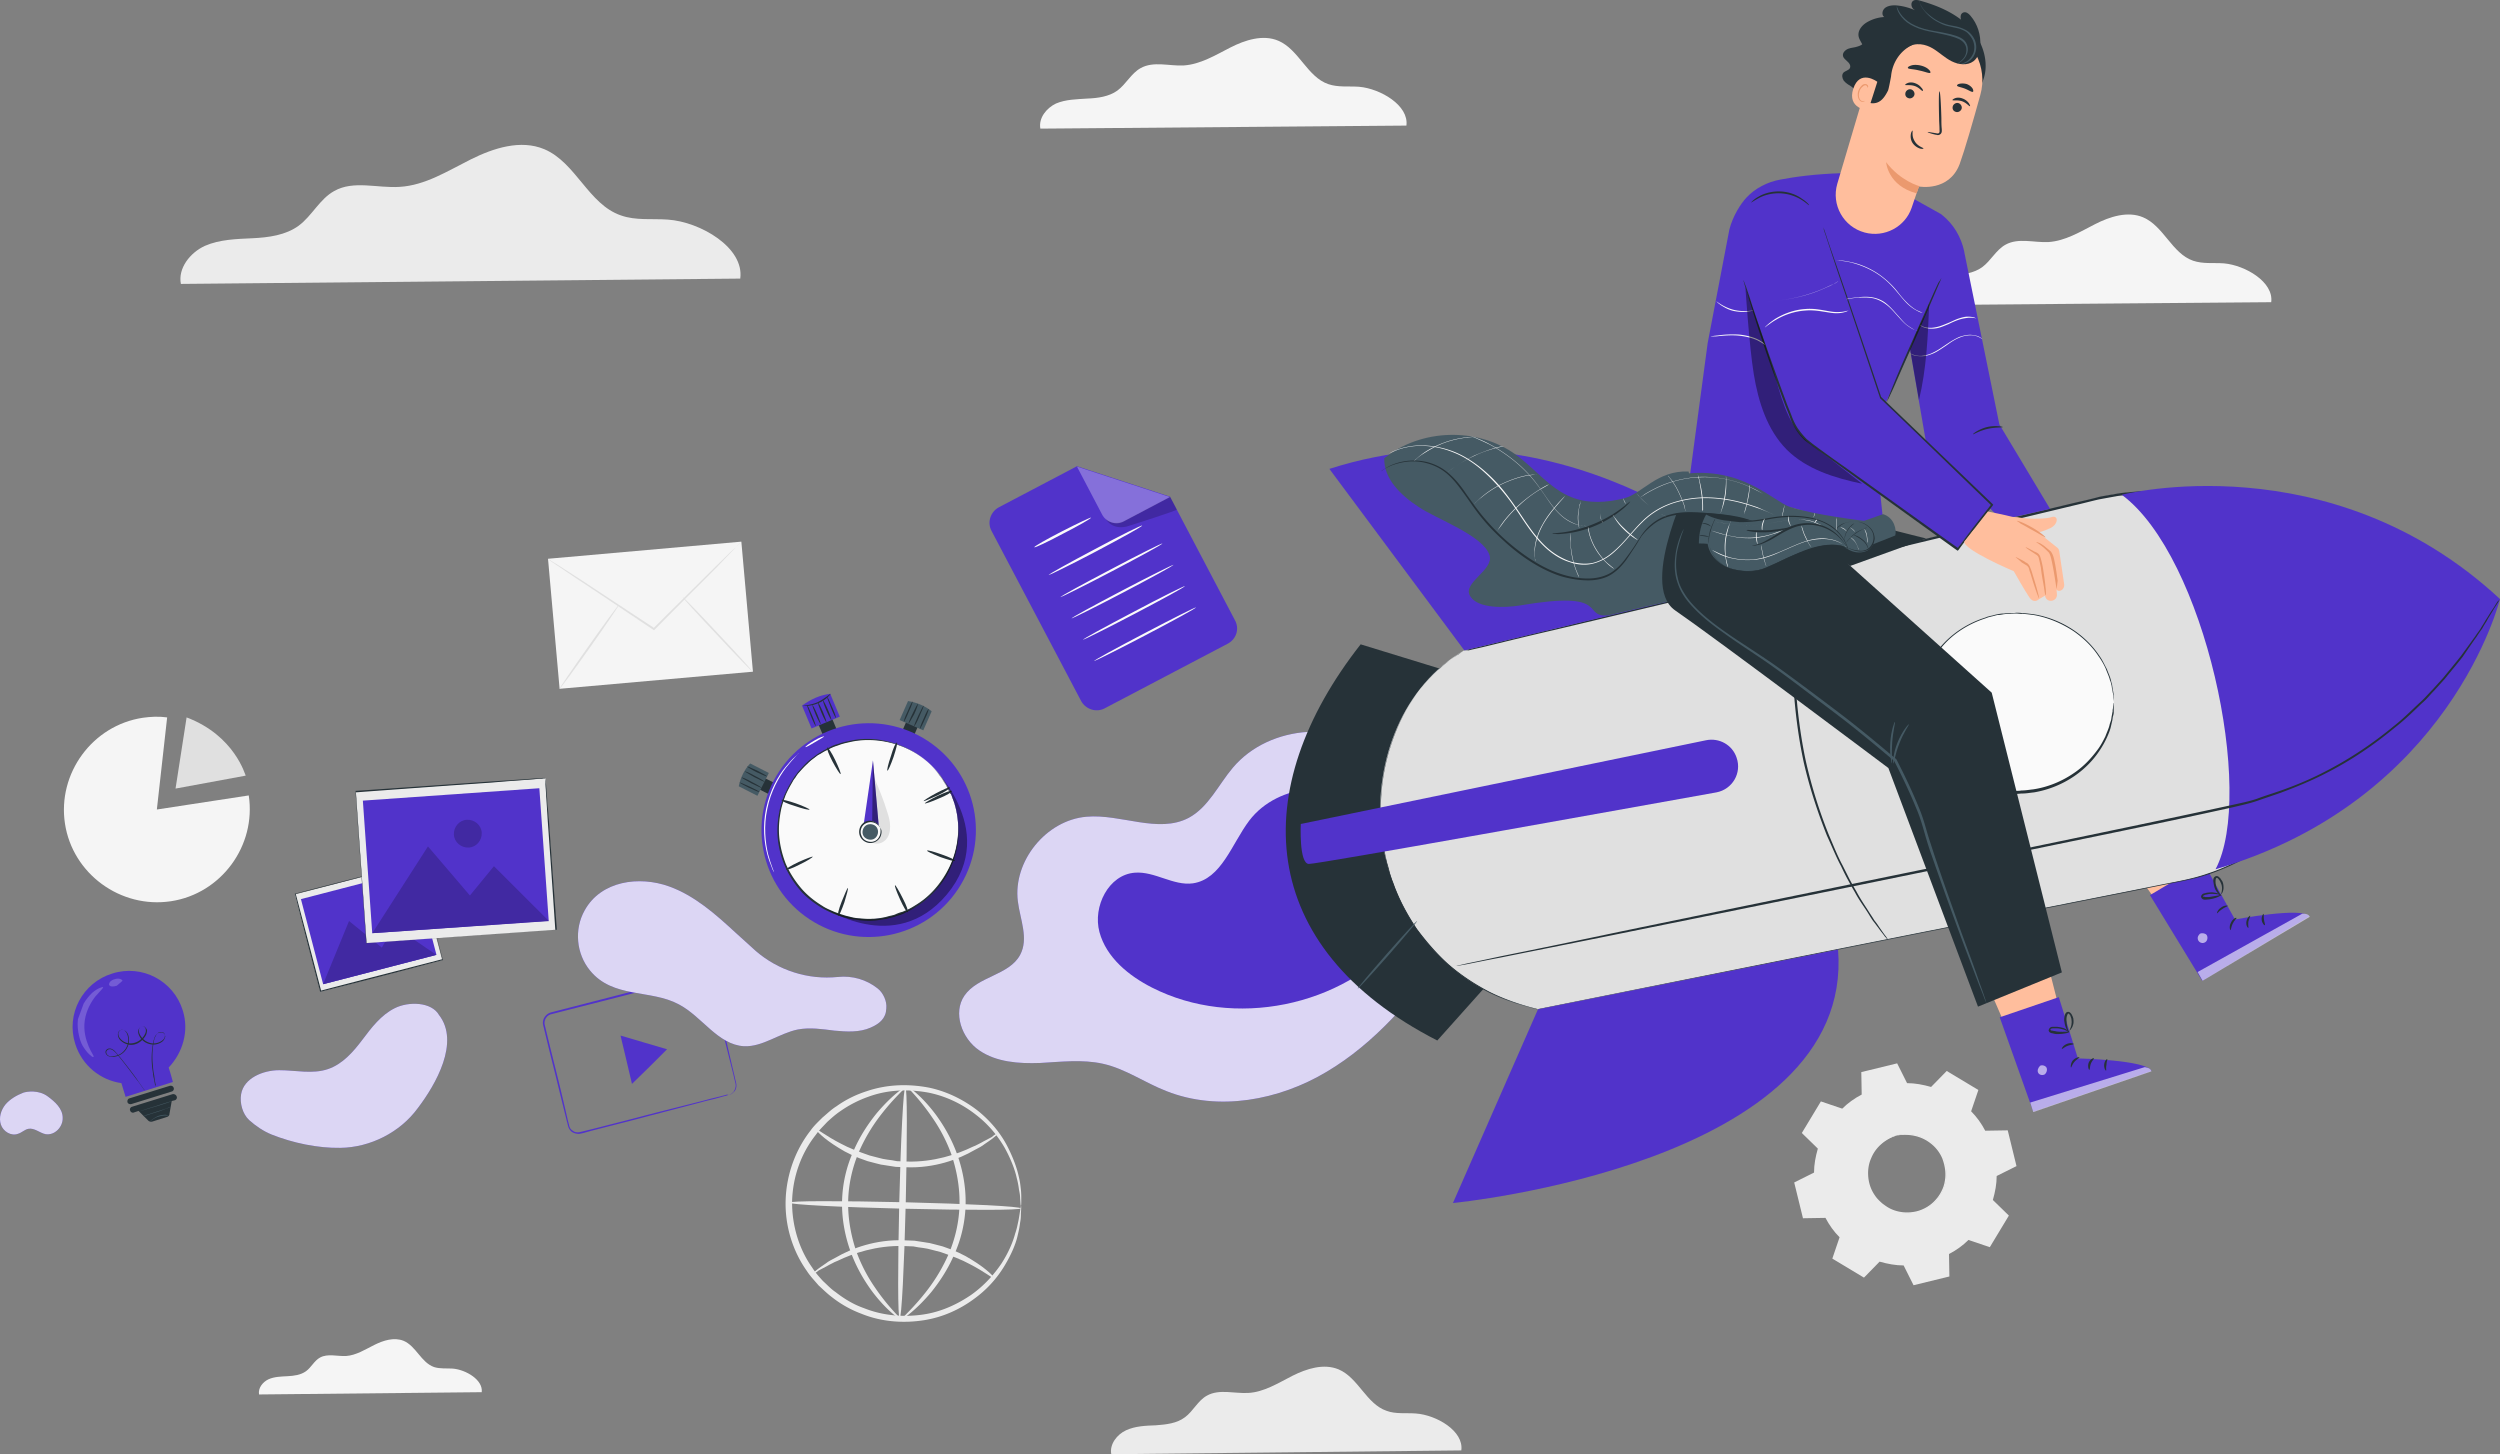 <svg width="557" height="324" fill="none" xmlns="http://www.w3.org/2000/svg"><rect width="100%" height="100%" fill="#808080" stroke="none"/><path d="M107.329 310.179c.34-2.714-3.483-5.003-6.456-5.258-1.36-.085-2.804.085-4.163-.339-2.889-1.017-3.993-4.664-6.797-5.851-2.124-.848-4.502-.085-6.541.933-2.04 1.018-3.993 2.289-6.287 2.459-1.954.085-4.078-.594-5.777.339-1.274.679-1.954 2.205-3.143 3.053-1.19.848-2.634 1.017-4.078 1.102-1.445.085-2.889.085-4.248.679-1.274.593-2.379 1.95-2.124 3.391l49.614-.508zM506.027 67.327c.594-4.494-5.777-8.225-10.535-8.65-2.293-.169-4.672.17-6.881-.593-4.673-1.61-6.542-7.716-11.129-9.666-3.399-1.442-7.391-.17-10.705 1.526-3.313 1.696-6.626 3.731-10.364 3.985-3.229.17-6.712-1.017-9.6.594-2.124 1.187-3.229 3.561-5.183 5.003-1.869 1.356-4.417 1.696-6.711 1.78-2.379.17-4.758.17-6.967 1.103-2.123 1.017-3.907 3.222-3.483 5.596l81.558-.678zM34.947 180.358l20.474-3.137c1.7 11.192-6.117 21.877-17.331 23.572-11.214 1.696-21.919-6.105-23.618-17.298-1.699-11.193 6.117-21.877 17.331-23.573 1.784-.254 3.568-.339 5.437-.084l-2.293 20.52z" fill="#F5F5F5"/><path d="M41.574 159.838l-2.464 15.857 15.632-2.883c-.085 0-2.379-8.904-13.168-12.974z" fill="#E0E0E0"/><path d="M424.894 241.325c1.784 0 3.568.34 5.352.848l3.483-3.561 7.052 4.24-1.614 4.748c1.274 1.272 2.293 2.714 3.143 4.325l5.012-.085 1.954 7.971-4.417 2.204c0 1.781-.34 3.562-.85 5.342l3.568 3.477-4.248 7.038-4.757-1.611c-1.274 1.272-2.719 2.289-4.333 3.137l.085 5.003-7.986 1.95-2.209-4.409c-1.784 0-3.568-.339-5.352-.848l-3.483 3.561-7.051-4.239 1.614-4.749c-1.275-1.272-2.294-2.713-3.144-4.324l-5.012.084-1.954-7.97 4.418-2.205c0-1.781.34-3.561.849-5.342l-3.568-3.477 4.248-7.038 4.757 1.612c1.275-1.272 2.719-2.29 4.333-3.138l-.085-5.003 7.986-1.95 2.209 4.409zm-2.209 11.617c-4.757 1.187-7.646 5.936-6.457 10.684 1.19 4.749 5.947 7.632 10.705 6.445 4.757-1.187 7.646-5.936 6.457-10.684-1.105-4.664-5.947-7.547-10.705-6.445z" fill="#EBEBEB"/><path d="M422.685 252.942s.765-.339 2.124-.339 3.568.339 5.607 1.95a8.15 8.15 0 0 1 2.549 3.223c.594 1.356.934 2.967.764 4.663-.085.848-.34 1.696-.679 2.544-.34.848-.85 1.611-1.445 2.29-1.189 1.441-2.888 2.543-4.757 2.967-1.954.424-3.908.255-5.607-.424-.85-.339-1.614-.848-2.294-1.441-.68-.594-1.274-1.187-1.699-1.95-.935-1.442-1.36-3.053-1.529-4.495-.085-1.526.254-2.883.764-4.07 1.02-2.374 2.804-3.646 4.078-4.324 1.359-.509 2.124-.594 2.124-.594 0 .085-.765.17-1.954.848-1.189.679-2.889 1.95-3.823 4.24-.51 1.102-.765 2.459-.68 3.9.085 1.442.51 2.968 1.445 4.325.424.678 1.019 1.272 1.699 1.865.679.509 1.359 1.018 2.209 1.357 1.614.678 3.483.848 5.352.424 1.784-.424 3.398-1.441 4.502-2.798.595-.678 1.02-1.442 1.36-2.205.34-.763.509-1.611.594-2.374.17-1.611-.17-3.137-.679-4.494a8.323 8.323 0 0 0-2.379-3.138c-1.954-1.611-3.993-1.95-5.352-2.035-1.529-.084-2.209.17-2.294.085zm-195.229 15.687c-.085 0-.085-.593-.17-1.611 0-.509-.085-1.187-.255-1.95a17.73 17.73 0 0 0-.509-2.629c-.425-1.95-1.36-4.324-2.719-6.783-1.444-2.459-3.483-5.088-6.372-7.293-2.803-2.204-6.371-4.07-10.534-4.918-4.163-.763-8.751-.763-13.253.848a25.883 25.883 0 0 0-6.457 3.307c-1.019.678-1.954 1.526-2.888 2.374-.85.933-1.784 1.781-2.549 2.883-3.228 4.07-5.097 9.243-5.267 14.67-.085 5.427 1.529 10.769 4.502 14.924.68 1.102 1.53 2.035 2.379 2.967.935.848 1.784 1.781 2.804 2.459 1.954 1.527 4.078 2.799 6.286 3.562 4.418 1.781 9.091 2.035 13.169 1.441 4.162-.593 7.815-2.374 10.789-4.409 2.973-2.12 5.097-4.579 6.711-6.953 1.53-2.374 2.549-4.749 3.059-6.699.34-.933.51-1.865.679-2.629.17-.763.255-1.441.34-1.95.17-1.017.255-1.611.255-1.611.085 0 .085.594 0 1.696 0 .509 0 1.187-.17 2.035a21.194 21.194 0 0 1-.509 2.713c-.425 2.036-1.445 4.41-2.974 6.954a24.945 24.945 0 0 1-6.796 7.377c-2.974 2.204-6.797 4.07-11.215 4.748-4.332.679-9.26.424-13.847-1.441a24.548 24.548 0 0 1-6.627-3.731c-1.019-.763-1.954-1.696-2.973-2.629-.85-1.017-1.784-1.95-2.549-3.137-3.143-4.41-4.927-10.006-4.758-15.772.17-5.766 2.209-11.278 5.523-15.517.764-1.103 1.784-2.035 2.718-2.968 1.02-.848 1.954-1.781 3.059-2.459 2.123-1.527 4.417-2.629 6.796-3.392 4.758-1.611 9.6-1.611 13.933-.763 4.333.933 8.071 2.968 10.959 5.257 2.889 2.374 5.012 5.088 6.372 7.716 1.359 2.629 2.209 5.003 2.633 7.038.255 1.018.34 1.951.425 2.714.085.763.085 1.441.085 2.035 0 .933 0 1.526-.085 1.526z" fill="#EBEBEB"/><path d="M222.359 252.518c.085.085-.425.509-1.275 1.187-.509.34-1.019.764-1.699 1.188-.34.254-.679.508-1.019.678-.425.254-.85.424-1.275.678-3.483 2.035-8.92 4.07-15.207 3.816-.764 0-1.529-.085-2.293-.085-.765-.085-1.445-.254-2.209-.339-.34-.085-.68-.085-1.105-.17l-1.019-.254c-.68-.17-1.359-.339-1.954-.509-2.549-.848-4.758-1.865-6.457-2.968-3.483-2.119-5.182-3.985-5.012-4.154.17-.17 2.039 1.441 5.522 3.222 1.699.932 3.908 1.78 6.372 2.628.594.17 1.274.34 1.954.509l1.019.254c.34.085.68.085 1.02.17.679.085 1.359.17 2.123.339.68 0 1.445.085 2.209.085 5.947.17 11.214-1.611 14.698-3.307.424-.17.849-.339 1.274-.593.425-.17.765-.424 1.104-.594.68-.339 1.275-.678 1.784-.933.765-.678 1.36-.933 1.445-.848zm-41.374 31.374c-.085-.085.425-.509 1.275-1.187.509-.339 1.019-.763 1.699-1.187.34-.255.679-.509 1.019-.679.425-.254.85-.424 1.275-.678 3.483-2.035 8.92-4.07 15.207-3.816.764 0 1.529.085 2.293.085.765.085 1.445.255 2.209.339.34.085.68.085 1.105.17l1.019.254c.68.17 1.359.339 1.954.509 2.549.848 4.758 1.866 6.457 2.968 3.483 2.12 5.182 3.985 5.012 4.155-.17.169-2.039-1.442-5.522-3.222-1.699-.933-3.908-1.781-6.372-2.629-.594-.17-1.274-.339-1.954-.509l-1.019-.254c-.34-.085-.68-.085-1.02-.17-.679-.085-1.359-.169-2.123-.339-.68 0-1.445-.085-2.209-.085-5.947-.169-11.214 1.611-14.698 3.307-.424.17-.849.339-1.274.594-.425.169-.765.424-1.104.593-.68.34-1.275.679-1.784.933-.85.678-1.36.933-1.445.848zm46.472-14.669c0 .424-11.554.424-25.827.084-14.272-.339-25.826-.932-25.826-1.356 0-.424 11.554-.424 25.826-.085 14.273.339 25.827.933 25.827 1.357z" fill="#EBEBEB"/><path d="M200.44 293.728c-.424 0-.424-11.532-.085-25.777.34-14.246.935-25.778 1.36-25.778.425 0 .425 11.532.085 25.778-.34 14.33-.935 25.862-1.36 25.777z" fill="#EBEBEB"/><path d="M200.44 293.728c-.085.17-2.973-1.78-6.202-6.105-1.614-2.205-3.313-5.003-4.587-8.395-1.275-3.391-2.124-7.377-2.039-11.532a28.72 28.72 0 0 1 2.633-11.447c1.445-3.307 3.314-6.02 5.013-8.14 3.483-4.155 6.371-6.021 6.456-5.936.17.17-2.463 2.29-5.692 6.529a38.749 38.749 0 0 0-4.672 7.971c-1.359 3.222-2.294 6.953-2.379 10.939-.085 3.985.68 7.801 1.784 11.108a35.397 35.397 0 0 0 4.248 8.225c3.058 4.494 5.607 6.614 5.437 6.783zm1.869-51.47c.085-.17 2.974 1.781 6.202 6.105 1.614 2.205 3.314 5.003 4.588 8.395 1.274 3.392 2.124 7.377 2.039 11.532a28.716 28.716 0 0 1-2.634 11.447c-1.444 3.307-3.313 6.021-5.012 8.14-3.483 4.155-6.372 6.021-6.457 5.936-.17-.17 2.464-2.289 5.692-6.529a38.768 38.768 0 0 0 4.673-7.971c1.359-3.222 2.294-6.953 2.378-10.938.085-3.986-.679-7.801-1.784-11.108a35.338 35.338 0 0 0-4.247-8.225c-3.059-4.495-5.607-6.699-5.438-6.784z" fill="#EBEBEB"/><path d="M165.172 120.68l-43.074 3.814 2.581 28.971 43.074-3.814-2.581-28.971z" fill="#F5F5F5"/><path d="M165.099 120.663s-.085.169-.34.424c-.255.254-.68.678-1.104 1.187-1.02 1.017-2.379 2.459-4.078 4.24-3.568 3.561-8.411 8.394-13.763 13.821l-.085.085-.17-.085c-.085-.085-.255-.17-.34-.254-6.371-4.24-12.148-8.141-16.396-10.939-2.039-1.357-3.738-2.544-4.928-3.307-.594-.424-1.019-.678-1.359-.933a4.823 4.823 0 0 1-.425-.339l.51.255c.34.254.765.508 1.359.848 1.19.763 2.889 1.865 5.013 3.222 4.248 2.798 10.025 6.614 16.481 10.853.085.085.255.17.34.255h-.255c5.352-5.342 10.28-10.175 13.848-13.737 1.784-1.696 3.143-3.137 4.248-4.07.509-.424.849-.848 1.189-1.102.085-.255.255-.424.255-.424z" fill="#E0E0E0"/><path d="M124.66 153.478c-.085-.085 2.804-4.324 6.457-9.497 3.653-5.172 6.711-9.327 6.796-9.242.085.084-2.803 4.324-6.457 9.497-3.653 5.172-6.711 9.327-6.796 9.242zm27.441-20.435c.085-.085 3.653 3.561 7.901 8.14 4.332 4.579 7.731 8.395 7.646 8.395-.085.084-3.654-3.562-7.901-8.141-4.248-4.494-7.731-8.31-7.646-8.394z" fill="#E0E0E0"/><path d="M164.929 62.07c.935-6.869-8.835-12.635-16.141-13.144-3.483-.254-7.137.255-10.45-.932-7.221-2.46-10.025-11.787-17.076-14.755-5.267-2.204-11.299-.254-16.396 2.29-5.098 2.544-10.11 5.766-15.802 6.105-4.928.34-10.28-1.526-14.612.933-3.229 1.78-4.928 5.512-7.901 7.716-2.889 2.12-6.712 2.629-10.28 2.798-3.568.17-7.306.255-10.62 1.696-3.313 1.527-6.031 5.003-5.352 8.48l124.63-1.187zM325.58 323.152c.595-4.325-5.522-7.886-10.109-8.225-2.209-.17-4.503.17-6.542-.594-4.503-1.526-6.287-7.377-10.704-9.242-3.314-1.357-7.052-.17-10.28 1.441-3.143 1.611-6.372 3.646-9.855 3.816-3.058.17-6.457-.933-9.175.594-2.039 1.102-3.058 3.476-4.928 4.833-1.784 1.357-4.162 1.611-6.456 1.781-2.294.084-4.588.169-6.627 1.102-2.039.933-3.738 3.137-3.313 5.342l77.989-.848z" fill="#EBEBEB"/><path d="M313.347 27.982c.595-4.494-5.777-8.225-10.534-8.649-2.294-.17-4.673.17-6.882-.593-4.672-1.611-6.541-7.717-11.129-9.667-3.398-1.442-7.391-.17-10.704 1.526-3.314 1.696-6.627 3.731-10.365 3.986-3.228.17-6.712-1.018-9.6.593-2.124 1.187-3.228 3.562-5.182 5.003-1.869 1.357-4.418 1.696-6.712 1.78-2.379.17-4.757.17-6.966 1.103-2.124 1.018-3.908 3.222-3.483 5.596l81.557-.678z" fill="#F5F5F5"/><path d="M273.588 143.388l-27.441 14.415c-1.869 1.017-4.248.254-5.267-1.611l-19.965-37.904c-1.019-1.865-.255-4.239 1.614-5.257l17.416-9.158 20.729 6.784 14.443 27.473c1.104 1.951.34 4.24-1.529 5.258z" fill="#5133CA"/><path d="M239.945 103.958l5.607 10.685c.934 1.78 3.143 2.459 4.842 1.526l10.28-5.427-20.729-6.784z" fill="#5133CA"/><path opacity=".2" d="M246.231 115.406s1.19 2.628 4.588 1.95c.17 0 .255-.085.34-.085 1.444-.424 11.129-3.561 11.044-3.731-.085-.254-1.529-2.883-1.529-2.883l-10.28 5.427c.085 0-2.548 1.272-4.163-.678z" fill="#000"/><path opacity=".3" d="M239.945 103.958l5.607 10.685c.934 1.78 3.143 2.459 4.842 1.526l10.28-5.427-20.729-6.784z" fill="#fff"/><path d="M243.088 115.321c.085.169-2.719 1.78-6.202 3.561-3.483 1.866-6.371 3.222-6.456 3.053-.085-.17 2.718-1.781 6.201-3.562 3.484-1.78 6.372-3.137 6.457-3.052zm11.385 1.78c.085.17-4.503 2.714-10.28 5.766-5.777 3.053-10.535 5.343-10.535 5.258-.085-.17 4.503-2.714 10.28-5.766 5.692-3.053 10.45-5.427 10.535-5.258zm4.502 3.986c.085.169-4.927 2.883-11.214 6.19-6.287 3.307-11.469 5.851-11.469 5.766-.085-.17 4.927-2.883 11.214-6.19 6.202-3.307 11.384-5.851 11.469-5.766zm2.464 4.748c.085.17-4.927 2.883-11.214 6.19-6.287 3.307-11.469 5.851-11.469 5.766-.085-.169 4.927-2.883 11.214-6.19 6.287-3.307 11.469-5.851 11.469-5.766zm2.548 4.749c.085.169-4.927 2.883-11.214 6.19-6.286 3.307-11.469 5.851-11.469 5.766-.085-.17 4.928-2.883 11.214-6.19 6.202-3.307 11.385-5.851 11.469-5.766zm2.464 4.748c.085.17-4.927 2.883-11.214 6.19-6.287 3.307-11.469 5.851-11.469 5.766-.085-.169 4.928-2.883 11.214-6.19 6.287-3.307 11.384-5.851 11.469-5.766z" fill="#FAFAFA"/><path d="M169.491 172.911l-1.258 2.501 3.874 1.937 1.258-2.501-3.874-1.937z" fill="#263238"/><path d="M171.3 172.218l-2.548 5.087-4.163-2.12c.425-2.035 1.274-3.731 2.549-5.087l4.162 2.12z" fill="#455A64"/><path d="M169.176 176.457c0 .085-1.019-.339-2.293-.932-1.19-.594-2.124-1.103-2.124-1.187 0-.085 1.019.339 2.294.932 1.274.594 2.208 1.103 2.123 1.187zm.511-.932c-.085.084-1.019-.424-2.294-1.018-1.189-.678-2.208-1.187-2.123-1.272.085-.085 1.104.339 2.293 1.018 1.19.593 2.124 1.187 2.124 1.272zm.679-1.357c-.085.085-1.104-.424-2.294-1.018-1.189-.678-2.209-1.272-2.124-1.272.085-.084 1.105.34 2.294 1.018 1.189.594 2.124 1.187 2.124 1.272zm.51-1.187c0 .085-1.02-.339-2.294-.933-1.189-.593-2.124-1.187-2.124-1.272 0-.085 1.019.339 2.294.933 1.274.678 2.209 1.187 2.124 1.272zm34.049-12.051l-2.569-1.122-1.737 3.962 2.569 1.122 1.737-3.962z" fill="#263238"/><path d="M205.708 162.721l-5.268-2.29 1.869-4.239c2.039.339 3.823 1.102 5.268 2.289l-1.869 4.24z" fill="#455A64"/><path d="M201.376 160.771c-.085 0 .255-1.103.85-2.29.509-1.272 1.019-2.205 1.104-2.205.085 0-.255 1.103-.849 2.29-.51 1.272-1.02 2.289-1.105 2.205zm1.019.508c-.085 0 .339-1.102.934-2.289.595-1.272 1.105-2.205 1.19-2.205.084 0-.255 1.102-.85 2.374-.68 1.187-1.189 2.12-1.274 2.12zm1.274.509c-.085 0 .34-1.102.935-2.374.594-1.272 1.104-2.205 1.189-2.205.085 0-.34 1.102-.935 2.374-.509 1.272-1.104 2.29-1.189 2.205zm1.274.594c-.085 0 .255-1.103.85-2.29.509-1.272 1.019-2.205 1.104-2.12.085 0-.255 1.103-.849 2.29-.51 1.187-1.02 2.12-1.105 2.12zm-20.056-3.49l-3.058 1.273 1.967 4.694 3.058-1.273-1.967-4.694z" fill="#263238"/><path d="M187.103 159.669l-6.287 2.629-2.124-5.088c1.954-1.442 4.078-2.374 6.287-2.629l2.124 5.088z" fill="#5133CA"/><path d="M185.064 154.58c.085 0-.935 1.357-2.804 2.12-1.869.763-3.483.594-3.483.594 0-.085 1.614-.085 3.398-.848 1.699-.848 2.804-1.95 2.889-1.866z" fill="#263238"/><path d="M182.855 161.364c-.085 0-.595-.933-1.105-2.12-.509-1.187-.849-2.205-.764-2.205.085 0 .594.933 1.104 2.12.51 1.187.85 2.205.765 2.205zm1.274-.424c-.085 0-.595-.933-1.104-2.12-.51-1.187-.85-2.204-.765-2.289.085 0 .595.933 1.105 2.12.509 1.187.849 2.204.764 2.289zm1.105-.509c-.085 0-.595-.932-1.105-2.12-.51-1.187-.849-2.204-.764-2.289.085 0 .594.933 1.104 2.12.51 1.187.85 2.204.765 2.289zm1.019-.424c-.085 0-.595-1.017-1.104-2.289-.51-1.272-.935-2.374-.85-2.459.085 0 .595 1.017 1.104 2.289.595 1.272.935 2.374.85 2.459zm-4.503 1.781c-.085 0-.595-1.018-1.104-2.29-.51-1.271-.935-2.374-.85-2.459.085 0 .595 1.018 1.104 2.29.595 1.357.935 2.459.85 2.459z" fill="#263238"/><path d="M213.448 198.111c7.293-10.964 4.294-25.742-6.698-33.01-10.991-7.267-25.814-4.271-33.107 6.692-7.293 10.963-4.294 25.742 6.698 33.01 10.992 7.267 25.814 4.271 33.107-6.692z" fill="#5133CA"/><path d="M212.056 192.242c4.126-10.256-.862-21.902-11.141-26.011-10.278-4.11-21.955.873-26.08 11.129-4.126 10.255.862 21.901 11.141 26.01 10.278 4.11 21.955-.873 26.08-11.128z" fill="#FAFAFA"/><path d="M211.995 177.051s-.085-.085-.17-.254l-.425-.848c-.085-.17-.17-.424-.34-.594-.085-.254-.255-.424-.425-.763-.339-.509-.679-1.102-1.189-1.781-.934-1.272-2.294-2.713-4.078-4.07-1.784-1.356-4.163-2.544-6.881-3.222-2.719-.678-5.947-.933-9.175-.17-.765.17-1.615.34-2.464.679-.425.169-.85.254-1.19.424a7.792 7.792 0 0 0-1.189.593c-.17.085-.425.17-.595.255l-.594.339c-.34.254-.765.424-1.19.678-.679.594-1.529 1.103-2.124 1.781-.679.594-1.359 1.357-1.954 2.035-.339.339-.594.763-.849 1.187-.34.339-.51.763-.765 1.187a25.707 25.707 0 0 0-1.359 2.629c-.34.933-.68 1.865-.935 2.883-.424 1.95-.679 4.07-.509 6.19.17 2.12.679 4.155 1.444 6.19.85 1.95 2.039 3.816 3.398 5.427 1.359 1.611 2.974 2.883 4.758 3.985.849.594 1.784.933 2.718 1.357.935.339 1.869.678 2.804.933.51.084.934.254 1.444.339.51.085.935.169 1.444.169.935.085 1.869.17 2.804.085.934 0 1.869-.169 2.718-.339.425-.085.85-.254 1.36-.339l.679-.17c.255-.085.425-.169.595-.254.425-.17.85-.339 1.274-.424.425-.17.765-.339 1.19-.509.764-.339 1.529-.848 2.209-1.272 2.803-1.781 4.842-4.24 6.286-6.699a19.907 19.907 0 0 0 2.549-7.207c.34-2.205.255-4.155 0-5.766a12.2 12.2 0 0 0-.425-2.035c-.085-.255-.17-.594-.17-.848-.085-.255-.17-.424-.255-.679a15.423 15.423 0 0 1-.339-.932l-.085-.17s.085.085.085.339c.085.255.17.509.339.933.085.17.17.424.255.678.085.255.17.509.255.848.17.594.34 1.272.425 2.035.255 1.611.34 3.562.085 5.766-.34 2.205-1.02 4.749-2.464 7.293-1.444 2.459-3.483 4.918-6.371 6.783-.765.424-1.445.933-2.209 1.272-.425.17-.765.424-1.19.594-.424.169-.849.339-1.274.424-.255.085-.425.169-.68.254l-.679.17c-.425.085-.85.254-1.36.339-.934.085-1.869.339-2.803.339-.935.085-1.869 0-2.889-.085-.509-.084-.934-.169-1.444-.169a8.982 8.982 0 0 1-1.444-.339c-1.02-.17-1.954-.594-2.889-.933-.934-.424-1.869-.848-2.718-1.357-1.784-1.102-3.483-2.374-4.843-3.985-1.359-1.611-2.548-3.477-3.398-5.512a20.579 20.579 0 0 1-1.529-6.275c-.17-2.12.085-4.239.51-6.275.254-1.017.594-1.95.934-2.883.425-.932.85-1.865 1.359-2.713l.765-1.272c.255-.424.595-.763.85-1.187.679-.763 1.274-1.441 1.954-2.12.679-.678 1.444-1.187 2.208-1.781.34-.254.765-.508 1.19-.763l.594-.339c.17-.085.425-.169.595-.339.425-.17.85-.424 1.19-.594.424-.169.849-.339 1.274-.424.849-.339 1.699-.508 2.464-.678 3.313-.763 6.541-.509 9.26.254 2.803.764 5.097 1.951 6.881 3.307 1.784 1.357 3.144 2.799 4.078 4.155.51.594.85 1.272 1.189 1.781.17.254.34.509.425.763.085.255.17.424.34.679l.425.848c.255.084.255.169.255.169z" fill="#263238"/><path d="M209.191 177.899c-1.699.763-3.059 1.187-3.144 1.102-.084-.084 1.19-.848 2.889-1.695 1.614-.764 3.058-1.272 3.143-1.103.085.255-1.189 1.018-2.888 1.696zm.339 13.058c-1.699-.678-3.058-1.271-2.973-1.441.085-.17 1.529.254 3.228.848 1.699.593 3.059 1.187 2.974 1.441-.085.17-1.529-.254-3.229-.848zm-9.005 9.413c-.765-1.696-1.274-3.053-1.105-3.138.085-.085.85 1.187 1.7 2.883.849 1.611 1.359 3.053 1.104 3.138-.17.084-.935-1.187-1.699-2.883zm-12.998.508c.68-1.695 1.274-3.052 1.359-3.052.17.085-.255 1.526-.764 3.222-.595 1.696-1.19 3.053-1.36 3.053-.255-.085.085-1.527.765-3.223zm-9.6-8.818c1.699-.764 3.058-1.272 3.143-1.188.085.085-1.189.933-2.803 1.696-1.615.848-3.059 1.357-3.144 1.188-.085-.17 1.19-.933 2.804-1.696zm-.595-13.059c1.699.594 3.059 1.272 3.059 1.357-.085.17-1.53-.169-3.229-.763-1.784-.509-3.143-1.187-3.058-1.357.085-.169 1.529.17 3.228.763zm8.751-9.666c.764 1.611 1.359 3.052 1.189 3.137-.085.085-.934-1.187-1.784-2.798s-1.359-2.968-1.189-3.137c.17-.085 1.019 1.187 1.784 2.798zm12.998-.679c-.595 1.696-1.19 3.053-1.36 3.053-.169 0 .17-1.526.765-3.222.51-1.781 1.104-3.137 1.359-3.053.17 0-.17 1.442-.764 3.222zm9.77 8.565c-1.615.763-3.059 1.356-3.059 1.272-.085-.085 1.189-.933 2.804-1.781 1.614-.848 2.973-1.442 3.058-1.272.085.17-1.104 1.018-2.803 1.781z" fill="#263238"/><path d="M177.927 167.808s-.255.34-.764.848c-.51.509-1.19 1.357-2.039 2.375-1.53 2.035-3.399 5.257-4.163 9.157-.85 3.901-.425 7.547.17 10.091.34 1.272.679 2.289.934 2.968.255.678.425 1.102.425 1.102s-.085-.085-.17-.254c-.085-.17-.255-.424-.34-.763-.255-.679-.679-1.696-1.019-2.968-.68-2.544-1.105-6.275-.255-10.26.85-3.986 2.634-7.208 4.333-9.243.849-1.018 1.529-1.781 2.124-2.289.254-.255.509-.424.594-.594.085-.17.17-.17.17-.17zm5.692-3.73c0 .084-.85.593-2.039 1.271-1.104.679-2.039 1.188-2.124 1.103-.085-.085.765-.763 1.954-1.442 1.104-.678 2.124-1.017 2.209-.932z" fill="#fff"/><path opacity=".4" d="M183.364 202.065s15.972 11.108 27.611-2.798c12.149-14.584-4.163-29.508-4.163-29.508s13.508 11.701 2.379 27.643c-2.804 3.985-6.882 5.681-10.11 6.698-8.496 2.544-15.717-2.035-15.717-2.035z" fill="#000"/><path d="M194.578 172.811c1.189 2.714 2.294 5.427 3.143 8.225.34 1.018.595 2.036.595 3.138 0 1.102-.255 2.205-1.019 2.968-.765.763-1.954 1.102-2.889.593l.17-14.924z" fill="#E0E0E0"/><path d="M192.454 183.495l2.039-14.076 1.274 14.416-1.869 1.526-1.444-1.866z" fill="#5133CA"/><path opacity=".4" d="M194.493 169.419l-.17 13.652 1.444.764-1.274-14.416z" fill="#000"/><path d="M196.108 184.429c.51 1.187-.085 2.543-1.275 3.052-1.189.509-2.548-.085-3.058-1.272-.51-1.187.085-2.544 1.274-3.052 1.19-.509 2.549.084 3.059 1.272z" fill="#FAFAFA"/><path d="M196.107 184.428s-.084-.169-.339-.424c-.255-.254-.68-.678-1.275-.763-.594-.17-1.444 0-2.039.509-.594.509-.934 1.526-.509 2.459.339.933 1.274 1.357 2.124 1.357.849 0 1.529-.509 1.784-1.103.339-.509.339-1.102.339-1.441 0-.339-.085-.594-.085-.594s.17.17.255.509c.085.339.085.933-.255 1.611a2.558 2.558 0 0 1-2.038 1.272c-.935.085-2.039-.509-2.464-1.526-.425-1.018-.085-2.205.595-2.799a2.182 2.182 0 0 1 2.293-.508c.68.169 1.105.593 1.275.932.339.34.339.509.339.509z" fill="#263238"/><path d="M195.513 184.683c.339.848-.085 1.95-.935 2.289-.849.339-1.954-.085-2.294-.933-.34-.848.085-1.95.935-2.289.849-.339 1.954 0 2.294.933z" fill="#455A64"/><path d="M162.38 243.954s.51-.085 1.02-.678c.255-.34.509-.848.509-1.442 0-.339-.084-.593-.169-.933-.085-.339-.17-.678-.255-1.102-.765-3.137-1.954-7.716-3.314-13.313-.339-1.441-.679-2.883-1.104-4.409-.17-.763-.34-1.526-.595-2.374-.085-.424-.17-.848-.339-1.187-.17-.34-.425-.679-.765-.848-.34-.17-.765-.34-1.105-.255-.339 0-.849.17-1.274.255-.849.254-1.699.424-2.633.678-1.785.424-3.569.933-5.438 1.442-7.391 1.95-15.547 3.985-24.127 6.19-1.02.254-1.614 1.356-1.444 2.289.255 1.018.509 2.12.764 3.137.51 2.12 1.02 4.155 1.529 6.19a560.348 560.348 0 0 1 2.804 11.702c.085.424.255.933.34 1.357.085.424.255.848.595 1.102.339.254.679.509 1.104.509.425.085.85-.085 1.274-.17 1.784-.424 3.483-.848 5.098-1.272 3.313-.848 6.371-1.611 9.175-2.374 5.607-1.441 10.11-2.544 13.338-3.392 1.529-.424 2.803-.678 3.653-.932.425-.085.68-.17.935-.255.339.085.424.085.424.085s-.085 0-.34.085a6.854 6.854 0 0 1-.934.254c-.85.255-2.039.594-3.568.933-3.144.848-7.731 2.035-13.253 3.476-2.804.764-5.862 1.527-9.176 2.375-1.614.424-3.398.848-5.097 1.356-.425.085-.934.255-1.444.17-.51-.085-1.02-.254-1.359-.594a2.662 2.662 0 0 1-.68-1.271c-.085-.424-.255-.933-.34-1.357-.934-3.731-1.869-7.632-2.888-11.702-.51-2.035-1.02-4.07-1.53-6.19-.254-1.017-.509-2.12-.764-3.137-.255-1.187.51-2.459 1.784-2.798 8.58-2.205 16.736-4.325 24.127-6.19 1.869-.509 3.653-.933 5.438-1.357.849-.255 1.784-.424 2.633-.679.425-.084.85-.254 1.274-.254.51 0 .935.085 1.36.339.425.255.679.594.934 1.018.17.424.255.848.34 1.187.17.763.34 1.611.595 2.374.34 1.526.679 3.053 1.019 4.409 1.36 5.597 2.379 10.176 3.144 13.313.085.424.17.763.254 1.103.085.339.17.678.17 1.017 0 .678-.254 1.187-.594 1.442-.255.339-.595.508-.765.593-.255.085-.34.085-.34.085z" fill="#5133CA"/><path d="M143.435 232.252l5.183 1.526-3.908 3.901-3.908 3.816-1.275-5.427-1.274-5.342 5.182 1.526z" fill="#5133CA"/><path d="M92.855 192.23l-27.134 7.041 5.655 21.663 27.135-7.041-5.656-21.663z" fill="#EBEBEB"/><path d="M92.887 192.145h-.17c-.085 0-.255.084-.34.084-.34.085-.85.255-1.444.424-1.274.339-3.143.848-5.522 1.442a1453.268 1453.268 0 0 1-19.625 5.087l.085-.084c1.7 6.444 3.653 13.821 5.692 21.707l-.085-.085c10.025-2.628 19.37-5.003 27.186-7.038l-.085.085c-1.7-6.529-3.058-11.956-4.078-15.687-.51-1.865-.85-3.392-1.104-4.409-.17-.509-.255-.933-.255-1.187a1.476 1.476 0 0 1-.255-.339s0 .169.085.424c.085.254.17.678.34 1.102.255 1.017.68 2.459 1.19 4.409a2481.28 2481.28 0 0 1 4.162 15.772v.085h-.085c-7.73 2.035-17.076 4.494-27.186 7.038h-.085v-.085c-2.039-7.801-3.993-15.263-5.607-21.708v-.084h.085c8.07-2.12 14.867-3.816 19.625-5.088 2.379-.594 4.248-1.102 5.522-1.441.68-.17 1.104-.255 1.444-.34.17 0 .255-.084.34-.084h.17z" fill="#263238"/><path d="M92.292 193.772l-25.243 6.551 4.949 18.955 25.243-6.55-4.949-18.956z" fill="#5133CA"/><path d="M71.988 219.279l5.777-14.076 7.306 5.935 2.719-4.833 9.43 6.445-25.232 6.529zm13.168-17.553c.255 1.103-.34 2.205-1.444 2.459-1.105.255-2.21-.339-2.464-1.441-.255-1.102.34-2.205 1.444-2.459 1.02-.255 2.124.339 2.464 1.441z" fill="#5133CA"/><path opacity=".2" d="M71.988 219.279l5.777-14.076 7.306 5.935 2.719-4.833 9.43 6.445-25.232 6.529zm13.168-17.553c.255 1.103-.34 2.205-1.444 2.459-1.105.255-2.21-.339-2.464-1.441-.255-1.102.34-2.205 1.444-2.459 1.02-.255 2.124.339 2.464 1.441z" fill="#000"/><path d="M121.542 173.399l-42.287 2.972 2.386 33.748 42.287-2.971-2.386-33.749z" fill="#EBEBEB"/><path d="M121.517 173.405h-.17c-.17 0-.34 0-.595.085-.509 0-1.274.084-2.293.169-2.039.17-4.928.339-8.666.679a6117.25 6117.25 0 0 0-30.584 2.204l.085-.085c.68 10.006 1.53 21.538 2.379 33.749l-.17-.085c15.632-1.102 30.244-2.12 42.308-2.968l-.085.085c-.68-10.175-1.275-18.57-1.699-24.506-.17-2.968-.34-5.257-.425-6.868-.085-.763-.085-1.357-.085-1.781v-.678s0 .169.085.593c0 .424.085 1.018.17 1.781.085 1.611.255 3.901.51 6.784.424 5.935 1.019 14.33 1.784 24.505v.085h-.085c-12.064.848-26.676 1.866-42.308 2.968h-.085v-.085c-.85-12.21-1.7-23.742-2.379-33.748v-.085h.085c12.573-.848 23.193-1.611 30.584-2.12 3.738-.254 6.627-.424 8.665-.593 1.02-.085 1.785-.085 2.294-.17h.595l.085.085z" fill="#263238"/><path d="M120.166 175.619l-39.321 2.763 2.087 29.519 39.321-2.763-2.087-29.519z" fill="#5133CA"/><path d="M82.947 207.916l12.404-19.333 9.345 10.939 5.352-6.53 12.234 12.211-39.335 2.713zm24.382-22.386c.085 1.696-1.19 3.223-2.889 3.307-1.699.085-3.228-1.187-3.313-2.883-.085-1.695 1.189-3.222 2.889-3.307 1.699-.084 3.228 1.188 3.313 2.883z" fill="#5133CA"/><path opacity=".2" d="M82.947 207.916l12.404-19.333 9.345 10.939 5.352-6.53 12.234 12.211-39.335 2.713zm24.382-22.386c.085 1.696-1.19 3.223-2.889 3.307-1.699.085-3.228-1.187-3.313-2.883-.085-1.695 1.189-3.222 2.889-3.307 1.699-.084 3.228 1.188 3.313 2.883z" fill="#000"/><path d="M40.724 225.13c-2.04-6.614-9.09-10.345-15.717-8.226-6.627 2.036-10.365 9.073-8.24 15.687 1.528 4.834 5.606 8.056 10.279 8.734.425 1.442.934 3.053.934 3.053l10.535-3.307s-.425-1.696-.935-3.222c3.144-3.307 4.588-8.141 3.144-12.719z" fill="#5133CA"/><path d="M34.607 242.173v-.169c0-.085-.085-.255-.085-.424-.085-.424-.17-1.018-.34-1.696-.085-.763-.255-1.696-.34-2.714a17.816 17.816 0 0 1 .086-3.646c.084-.678.17-1.357.424-2.12a2.13 2.13 0 0 1 .595-1.017c.255-.255.764-.424 1.19-.339.17.084.424.169.51.339.084.169.169.424.169.593-.085.424-.34.848-.68 1.103a3.31 3.31 0 0 1-2.548.593c-.935-.169-1.784-.678-2.294-1.441-.255-.424-.51-.848-.51-1.357s.255-1.018.85-1.187a.686.686 0 0 1 .764.254c.17.17.34.424.34.679a2.3 2.3 0 0 1-.51 1.441c-.594.848-1.444 1.526-2.548 1.696-1.02.17-2.124-.254-2.889-1.018-.34-.339-.595-.932-.51-1.441 0-.254.17-.509.34-.678.255-.17.51-.17.765-.17.255.085.51.17.68.339.17.17.34.424.424.594.17.424.255.932.255 1.441 0 .933-.425 1.866-1.104 2.544a3.865 3.865 0 0 1-2.379 1.102c-.425 0-.85 0-1.274-.254-.34-.254-.595-.678-.425-1.102a1.02 1.02 0 0 1 .425-.424c.17-.085.424-.085.594-.085.425.085.765.339 1.02.594.51.593.934 1.102 1.36 1.611 1.698 2.119 3.058 3.9 3.907 5.172.425.594.765 1.102 1.02 1.442.085.169.17.254.254.339a.262.262 0 0 1 .085.169l-.085-.084a1.173 1.173 0 0 1-.255-.34c-.254-.339-.594-.848-1.019-1.441-.934-1.187-2.209-2.968-3.908-5.088-.425-.509-.85-1.102-1.36-1.611-.254-.254-.594-.509-.934-.593-.34-.085-.764.084-.934.424-.17.339.085.763.34.932.34.255.764.255 1.189.17.85-.085 1.7-.424 2.294-1.102a3.606 3.606 0 0 0 1.02-2.46 3.83 3.83 0 0 0-.256-1.356c-.17-.424-.51-.848-.934-.933-.255-.085-.425 0-.68.17-.17.169-.255.339-.34.593 0 .509.17.933.51 1.272.68.763 1.7 1.102 2.719.933 1.02-.17 1.869-.763 2.463-1.611.255-.424.51-.848.425-1.357a.771.771 0 0 0-.255-.594c-.17-.169-.424-.254-.594-.169-.255.085-.425.169-.51.339-.17.17-.17.424-.17.678 0 .424.255.933.51 1.272.51.763 1.359 1.272 2.209 1.442.85.169 1.784-.085 2.463-.594.34-.254.595-.593.595-1.017.085-.424-.17-.763-.595-.848-.34-.085-.764 0-1.02.254-.254.255-.424.594-.594.933-.255.678-.34 1.441-.425 2.035a17.816 17.816 0 0 0-.085 3.646c.085 1.102.17 2.035.34 2.714.085.763.17 1.356.255 1.695 0 .17.085.34.085.424-.085.424-.085.509-.085.509zm3.653 1.018l-9.005 2.798c-.34.085-.765-.085-.85-.424-.085-.339.085-.763.425-.848l9.005-2.798c.34-.085.765.085.85.424.17.339-.085.763-.425.848zm.17.593l-9.005 2.798c-.34.085-.595.509-.425.848.085.34.51.594.85.424l1.019-.339 2.124 2.12a.96.96 0 0 0 .934.254l3.229-1.017c.34-.085.594-.339.594-.678l.51-2.883.68-.17c.34-.085.594-.509.425-.848a.811.811 0 0 0-.935-.509z" fill="#263238"/><path opacity=".2" d="M18.635 223.603c.595-1.017 1.274-1.78 1.87-2.374.679-.594 1.274-.933 1.698-1.102.425-.17.68-.255.765-.17.085.17-.68.848-1.7 2.035-.934 1.187-2.038 3.053-2.378 5.342-.34 2.29.255 4.325.85 5.766.594 1.442 1.274 2.205 1.104 2.375-.085.084-.34-.001-.68-.34-.34-.254-.85-.763-1.359-1.526-.51-.678-.934-1.611-1.19-2.798-.254-1.103-.424-2.374-.254-3.731m8.665-7.462c-.764.254-1.529.254-1.699-.17-.085-.169 0-.424.17-.678.255-.254.595-.509 1.02-.594.424-.169.934-.169 1.189-.084.34.084.51.254.595.424" fill="#fff"/><path d="M37.58 248.533h-.68c-.424 0-1.019.085-1.614.254-.594.17-1.104.509-1.444.763-.34.255-.51.424-.51.424s.17-.254.51-.508c.34-.255.85-.594 1.444-.848.595-.17 1.19-.255 1.615-.255.424.085.68.17.68.17zm.595-3.138s-1.614.594-3.653 1.188a189.791 189.791 0 0 0-3.653 1.102s1.614-.594 3.653-1.187c2.04-.679 3.653-1.187 3.653-1.103zm-.255 1.272s-.34.17-.85.339c-.51.17-1.274.509-2.123.764-.85.254-1.615.508-2.124.678-.595.17-.935.254-.935.254s.34-.169.85-.339c.594-.169 1.359-.424 2.124-.678.85-.255 1.529-.509 2.123-.679.595-.254.935-.423.935-.339z" fill="#455A64"/><path d="M308.844 168.911c-9.345-8.649-25.911-7.632-34.152 2.12-3.229 3.815-5.437 8.818-9.855 11.193-6.796 3.561-15.122-.933-22.768-.255-9.006.763-16.397 9.921-15.292 18.825.51 4.07 2.463 8.309.51 11.956-2.464 4.578-9.431 4.748-12.404 9.073-2.634 3.815-.595 9.581 3.313 12.21 3.823 2.629 8.836 2.968 13.508 2.798 4.673-.254 9.43-.848 14.018.17 5.012 1.102 9.345 4.24 14.188 6.105 11.554 4.579 25.061 2.035 35.681-4.324 10.704-6.36 18.945-16.027 26.166-26.117" fill="#5133CA"/><path opacity=".8" d="M308.844 168.911c-9.345-8.649-25.911-7.632-34.152 2.12-3.229 3.815-5.437 8.818-9.855 11.193-6.796 3.561-15.122-.933-22.768-.255-9.006.763-16.397 9.921-15.292 18.825.51 4.07 2.463 8.309.51 11.956-2.464 4.578-9.431 4.748-12.404 9.073-2.634 3.815-.595 9.581 3.313 12.21 3.823 2.629 8.836 2.968 13.508 2.798 4.673-.254 9.43-.848 14.018.17 5.012 1.102 9.345 4.24 14.188 6.105 11.554 4.579 25.061 2.035 35.681-4.324 10.704-6.36 18.945-16.027 26.166-26.117" fill="#fff"/><path d="M306.55 180.697c-7.561-7.462-21.749-6.359-28.205 2.12-3.908 5.173-6.202 13.058-12.574 13.991-4.332.594-8.495-2.713-12.913-2.374-5.862.424-9.43 7.547-7.901 13.228s6.542 9.751 11.724 12.38c18.181 9.243 42.393 4.324 55.561-11.193" fill="#5133CA"/><path d="M479.605 199.607L469.75 185.7l12.828-9.073 8.921 18.146-11.299 4.749" fill="#FFBE9D"/><path d="M490.989 192.314l6.966 12.55s15.122-2.883 16.567-.679l-23.873 14.331-11.639-19.079 11.979-7.123z" fill="#5133CA"/><path opacity=".6" d="M489.969 208.256a1.074 1.074 0 0 0 0 1.526 1.08 1.08 0 0 0 1.53 0c.424-.424.424-1.272 0-1.611-.51-.339-1.36-.339-1.53.085zm.765 10.26l-1.104-1.951 23.278-12.973s1.359-.17 1.699.678l-23.873 14.246z" fill="#fff"/><path d="M498.295 204.525c.085.084-.51.508-.849 1.272-.34.678-.34 1.356-.51 1.441-.085 0-.34-.763.085-1.611.425-.933 1.189-1.272 1.274-1.102zm3.059-.509c.085.085-.255.593-.425 1.357-.085.763.085 1.356 0 1.356-.085.085-.595-.508-.425-1.441.17-.933.85-1.357.85-1.272zm3.228 2.12c-.085.085-.595-.424-.68-1.187-.085-.848.34-1.357.425-1.357.085.085 0 .593.085 1.272.085.678.34 1.187.17 1.272zm-8.241-4.325c0 .17-.595.255-1.274.763-.68.424-1.02.933-1.105.933-.085-.085.085-.763.85-1.272.764-.593 1.529-.509 1.529-.424zm-1.444-2.459c0 .085-.425.424-1.19.678-.424.17-.934.255-1.444.34-.255 0-.595.084-.934.084-.17 0-.34 0-.51-.084-.17-.085-.425-.34-.425-.594 0-.254.17-.424.34-.593.17-.085.34-.17.51-.17.339-.085.594-.17.934-.17.595-.084 1.105 0 1.529.085.85.17 1.275.509 1.275.509 0 .085-.51-.17-1.36-.254-.424 0-.934-.085-1.444 0-.255.084-.51.084-.849.169-.255.085-.51.255-.51.339 0 .085 0 .085.085.085s.255 0 .425.085h.849c.51-.085 1.02-.17 1.444-.255.765-.084 1.275-.339 1.275-.254z" fill="#263238"/><path d="M494.897 199.607c0 .084-.509-.255-1.019-.933a3.215 3.215 0 0 1-.595-1.442c-.085-.254-.085-.593-.17-.932 0-.34 0-.764.425-1.018.255-.17.51-.085.68 0 .17.085.255.254.424.339l.51.763c.255.594.255 1.103.255 1.527-.085.932-.51 1.356-.51 1.272-.085 0 .17-.509.17-1.272 0-.424-.085-.848-.34-1.357-.085-.254-.254-.424-.424-.678-.17-.255-.425-.34-.51-.255-.085.085-.17.339-.17.679 0 .254 0 .593.085.847.085.509.255.933.51 1.357.34.679.679 1.018.679 1.103zm-51.653-49.436l30.499 47.909 16.736-11.362-28.12-57.661" fill="#263238"/><path d="M445.707 139.657c.085.085-.764 2.035-1.189 4.579-.425 2.543-.255 4.748-.425 4.748-.085 0-.509-2.12 0-4.833.425-2.629 1.529-4.494 1.614-4.494zm-3.143.169c.17 0 0 2.12.34 4.664.34 2.544 1.019 4.494.849 4.579-.085.085-.934-1.95-1.274-4.494-.34-2.629 0-4.749.085-4.749z" fill="#455A64"/><path d="M324.136 150.002l-20.984-6.445c-25.232 32.137-23.618 67.412 17.076 88.271l22.598-25.268-18.69-56.558z" fill="#263238"/><path d="M326.175 144.914c-13.423 7.801-20.05 24.252-18.436 40.363 1.785 17.637 13.508 34.85 34.917 39.599l144-28.746c25.147-5.003 40.609-30.441 33.473-55.031-6.542-22.386-29.565-35.784-52.248-30.272l-141.706 34.087z" fill="#E0E0E0"/><path d="M326.175 144.914s.424-.085 1.359-.339c.935-.255 2.209-.509 3.908-.933 3.483-.848 8.58-2.12 15.122-3.646 13.168-3.222 32.198-7.801 55.731-13.482 11.809-2.799 24.637-5.936 38.485-9.328 6.881-1.696 14.103-3.392 21.494-5.172 1.869-.424 3.738-.848 5.607-1.357.934-.17 1.869-.339 2.888-.509.51-.085.935-.169 1.445-.254l1.444-.17c.934-.085 1.954-.169 2.973-.254h2.974c1.019 0 1.954.085 2.973.169l1.529.17.765.085.765.169c1.019.17 1.954.424 2.973.594 1.02.254 1.954.594 2.889.848.509.17 1.019.254 1.444.424l1.444.593 1.444.594c.51.17.935.339 1.445.594.934.508 1.869.932 2.718 1.441.935.509 1.784 1.102 2.634 1.611.425.255.849.509 1.274.848l1.274.933 1.275.933.594.508.595.509c6.287 5.597 11.044 13.228 13.253 21.623 2.209 8.479 1.869 17.722-1.274 26.201-3.143 8.48-9.005 16.026-16.736 21.199-3.229 2.205-6.797 3.9-10.45 5.172-3.653 1.272-7.476 1.866-11.214 2.629-7.476 1.526-14.867 2.968-22.089 4.409-14.527 2.883-28.63 5.682-42.223 8.395-27.1 5.427-52.162 10.345-74.081 14.754-3.823-.932-7.561-2.204-10.959-3.9-3.398-1.781-6.457-3.816-9.175-6.19-2.634-2.375-4.928-5.088-6.967-7.801-1.869-2.799-3.483-5.682-4.672-8.649-.34-.764-.51-1.442-.85-2.205-.255-.763-.51-1.442-.68-2.205-.17-.763-.424-1.441-.594-2.204-.17-.764-.34-1.442-.425-2.205-.17-.763-.34-1.442-.34-2.12-.085-.678-.17-1.441-.255-2.12-.085-.678-.085-1.441-.17-2.12-.085-.678-.085-1.356-.085-2.035-.085-5.427.765-10.429 2.124-14.669 1.36-4.325 3.144-7.886 5.098-10.769 1.954-2.883 3.908-5.088 5.692-6.614.424-.424.849-.763 1.274-1.102.425-.34.765-.594 1.189-.848l1.02-.764c.34-.169.594-.423.849-.508a23.787 23.787 0 0 1 1.275-.933l-1.529 1.018c-.255.169-.51.339-.85.593-.34.254-.595.509-1.02.763-.339.255-.764.594-1.189.933-.425.339-.765.763-1.274 1.102-1.784 1.611-3.738 3.816-5.692 6.699-1.869 2.883-3.738 6.444-5.013 10.769-1.359 4.24-2.124 9.243-2.039 14.669 0 .679 0 1.357.085 2.035.085.679.085 1.357.17 2.12.085.679.17 1.442.255 2.12.085.679.255 1.442.34 2.12.17.678.34 1.442.425 2.205.17.678.425 1.441.594 2.204.17.764.425 1.442.68 2.205.255.763.51 1.442.85 2.205 1.189 2.883 2.803 5.766 4.672 8.564 1.954 2.713 4.248 5.342 6.882 7.716 2.718 2.29 5.777 4.41 9.09 6.105 3.398 1.696 7.051 2.884 10.874 3.816h-.085c21.919-4.409 46.896-9.412 74.082-14.839 13.593-2.713 27.695-5.511 42.223-8.394 7.221-1.442 14.612-2.883 22.088-4.41 3.738-.763 7.561-1.357 11.129-2.628 3.653-1.188 7.137-2.883 10.28-5.088 7.646-5.088 13.423-12.634 16.566-21.029 3.144-8.395 3.484-17.553 1.275-25.947-2.209-8.395-6.882-15.857-13.083-21.453l-.595-.509-.595-.509-1.189-.933-1.19-.932c-.424-.34-.849-.594-1.274-.848-.849-.509-1.699-1.103-2.634-1.611-.934-.509-1.784-.933-2.718-1.442-.425-.254-.935-.424-1.359-.593l-1.445-.594-1.444-.594c-.51-.169-.934-.339-1.444-.424-.935-.254-1.954-.593-2.889-.847-1.019-.17-1.954-.424-2.973-.594l-.765-.17-.764-.084-1.445-.17c-1.019-.085-1.954-.254-2.973-.17h-2.974c-.934.085-1.953.17-2.888.255l-1.444.169c-.51.085-.935.17-1.444.255l-2.804.509c-1.869.423-3.738.932-5.607 1.356-7.391 1.781-14.528 3.477-21.409 5.173-13.848 3.307-26.761 6.444-38.485 9.242-23.533 5.597-42.563 10.176-55.816 13.313-6.626 1.526-11.724 2.798-15.207 3.646-1.699.424-3.058.679-3.993.933-.51-.085-1.019 0-1.019 0z" fill="#263238"/><path d="M342.657 224.875l-18.946 43.161s89.629-8.649 85.806-56.474l-66.86 13.313zm51.398-96.242s-43.073-41.719-97.869-24.166l30.074 40.447 67.795-16.281zm78.669-18.4c18.52 13.652 29.819 66.649 20.899 83.438C546.04 178.323 557 133.467 557 133.467c-37.891-35.19-84.276-23.234-84.276-23.234z" fill="#5133CA"/><path d="M315.726 205.203c.085.085-2.804 3.561-6.457 7.716s-6.712 7.462-6.796 7.377c-.085-.084 2.803-3.561 6.456-7.716 3.653-4.155 6.712-7.462 6.797-7.377z" fill="#455A64"/><path d="M557 133.467s-.085.169-.34.593c-.255.424-.595.933-1.019 1.611-.425.763-1.02 1.611-1.615 2.714a30.389 30.389 0 0 0-1.019 1.696 35.456 35.456 0 0 0-1.274 1.865c-.935 1.272-1.954 2.798-3.059 4.409-1.189 1.527-2.548 3.138-3.993 4.919-.764.847-1.529 1.695-2.378 2.628-.85.848-1.615 1.866-2.634 2.714-1.869 1.78-3.823 3.731-6.117 5.511-4.418 3.646-9.6 7.293-15.717 10.345-2.973 1.526-6.286 2.883-9.685 4.155-1.699.594-3.483 1.187-5.182 1.781-1.699.593-3.653 1.017-5.437 1.441-14.867 3.307-31.264 6.614-48.425 10.176-34.407 7.122-65.501 13.397-88.099 17.976-11.299 2.29-20.389 4.07-26.676 5.342-3.143.594-5.607 1.102-7.306 1.442-.85.169-1.444.254-1.869.339-.425.085-.68.085-.68.085s.255-.085.68-.17c.425-.085 1.104-.254 1.869-.424 1.699-.339 4.078-.848 7.221-1.526a2950.458 2950.458 0 0 0 26.676-5.512c22.513-4.664 53.692-11.023 88.014-18.061 17.161-3.561 33.558-6.953 48.425-10.175 1.869-.424 3.653-.764 5.437-1.357 1.784-.679 3.483-1.187 5.183-1.781 3.398-1.187 6.626-2.544 9.6-4.07 6.031-3.053 11.214-6.614 15.631-10.26 2.294-1.781 4.163-3.731 6.117-5.512.935-.848 1.784-1.865 2.634-2.713.849-.933 1.614-1.781 2.379-2.629 1.444-1.781 2.803-3.392 3.992-4.918 1.19-1.611 2.209-3.053 3.144-4.324.425-.679.934-1.272 1.274-1.866.34-.593.765-1.187 1.02-1.696.679-1.017 1.189-1.95 1.699-2.628.425-.679.764-1.272 1.019-1.612.425-.339.51-.508.51-.508z" fill="#263238"/><path d="M420.561 209.358l-.17-.17c-.085-.169-.255-.339-.424-.508-.34-.509-.935-1.188-1.53-2.036-.339-.423-.679-.932-1.104-1.441-.425-.594-.765-1.187-1.189-1.865-.85-1.357-1.954-2.799-2.889-4.579-.51-.848-1.019-1.781-1.529-2.714s-1.02-1.95-1.529-3.052c-1.105-2.035-2.039-4.41-3.144-6.784-1.954-4.918-3.823-10.43-5.182-16.365-1.274-5.936-1.954-11.702-2.294-17.044-.085-2.629-.17-5.173-.085-7.462.085-1.187 0-2.289.17-3.392.085-1.102.17-2.12.255-3.137.085-1.95.425-3.731.68-5.342.085-.763.255-1.527.339-2.205.17-.678.255-1.272.425-1.781.255-1.102.425-1.865.51-2.543.085-.255.085-.509.17-.679 0-.169.085-.254.085-.254v.254c0 .17-.085.424-.085.679-.085.593-.255 1.441-.425 2.543-.085.509-.255 1.188-.34 1.781-.085.678-.17 1.442-.34 2.205-.169 1.526-.509 3.307-.594 5.342-.085 1.017-.17 2.035-.255 3.137-.085 1.103-.085 2.205-.085 3.392-.085 2.374 0 4.833.085 7.462.34 5.257 1.019 11.023 2.294 16.959a108.144 108.144 0 0 0 5.097 16.28c1.02 2.375 1.954 4.749 3.058 6.784l1.53 3.053a76.747 76.747 0 0 0 1.529 2.713c.934 1.781 1.954 3.222 2.803 4.579.425.678.85 1.272 1.19 1.865.425.509.764 1.018 1.104 1.527.595.848 1.105 1.611 1.529 2.12.17.254.255.424.34.508v.17z" fill="#263238"/><path d="M380.122 164.925l-90.308 18.655s-.425 8.819 1.784 8.904c1.869.084 68.984-12.041 90.818-15.942 3.568-.678 5.692-4.324 4.502-7.716-.934-2.883-3.908-4.494-6.796-3.901z" fill="#5133CA"/><path d="M470.944 156.574c.015-11.052-9.633-20.025-21.551-20.042-11.918-.016-21.591 8.929-21.607 19.981-.016 11.053 9.633 20.026 21.551 20.042 11.917.017 21.591-8.929 21.607-19.981z" fill="#FAFAFA"/><path d="M470.94 156.616v-.34c0-.254-.085-.593-.085-1.017 0-.254 0-.424-.085-.763-.085-.255-.085-.594-.17-.848-.085-.339-.085-.679-.17-1.018-.085-.339-.17-.763-.34-1.102-.17-.763-.594-1.611-.934-2.544a15.835 15.835 0 0 0-1.614-2.798c-1.275-1.95-3.144-3.901-5.608-5.597-2.463-1.611-5.437-2.967-8.835-3.561-.85-.085-1.699-.254-2.634-.254-.424 0-.934-.085-1.359-.085-.425 0-.934.085-1.359.085h-.68l-.679.084c-.425.085-.935.17-1.36.17-.425.085-.934.254-1.359.339l-.68.17-.679.254c-3.653 1.187-7.307 3.392-9.94 6.699-2.719 3.222-4.333 7.547-4.418 11.956.085 4.494 1.614 8.819 4.333 11.956 2.633 3.307 6.202 5.512 9.94 6.699l.679.254.68.17c.425.085.935.254 1.359.339.51.085.935.17 1.36.17l.679.084h.68c.425 0 .934.085 1.359.085.425 0 .935 0 1.359-.085.935 0 1.785-.169 2.634-.254 3.398-.509 6.457-1.866 8.835-3.477 2.464-1.611 4.248-3.646 5.608-5.511.679-.933 1.189-1.951 1.614-2.798.34-.933.764-1.781.934-2.544.085-.424.255-.763.34-1.103.085-.339.085-.678.17-1.017.085-.339.085-.594.17-.848 0-.255 0-.509.085-.763 0-.424.085-.763.085-1.018 0-.085.085-.169.085-.169v2.119c0 .255-.085.594-.17.848-.085.34-.085.679-.17 1.018-.085.339-.17.763-.255 1.102-.17.848-.51 1.696-.934 2.629a20.111 20.111 0 0 1-1.615 2.883c-1.274 1.95-3.143 3.985-5.607 5.681a22.616 22.616 0 0 1-9.005 3.646c-.85.085-1.784.255-2.634.255-.424 0-.934.085-1.359.085-.425 0-.934-.085-1.359-.085h-.68l-.68-.085c-.509-.085-.934-.17-1.444-.17-.51-.084-.934-.254-1.444-.339l-.68-.169-.679-.255c-3.738-1.187-7.391-3.476-10.11-6.868-2.804-3.307-4.418-7.717-4.503-12.295.085-4.579 1.699-8.989 4.503-12.211 2.719-3.307 6.372-5.596 10.11-6.783l.679-.255.68-.169c.51-.085.934-.255 1.444-.34.51-.084.935-.169 1.444-.169l.68-.085h.68c.425 0 .934 0 1.359-.085.425 0 .935 0 1.359.085.935 0 1.784.17 2.634.254a22.632 22.632 0 0 1 9.005 3.647c2.464 1.696 4.333 3.731 5.607 5.681.68.933 1.105 1.95 1.615 2.883.339.933.764 1.781.934 2.629.085.423.255.763.255 1.102.085.339.085.678.17 1.017.085.34.085.594.17.848v1.951z" fill="#263238"/><path d="M193.984 228.945c-2.464 1.103-5.352.933-8.071.679-2.718-.34-5.437-.763-8.155-.255-4.163.848-7.816 3.901-11.979 3.731-5.862-.339-9.345-6.614-14.528-9.327-6.286-3.392-14.697-1.272-19.794-7.547-3.059-3.731-3.568-9.158-1.19-13.397 3.653-6.614 12.149-7.717 18.776-5.342 5.692 2.035 10.364 6.19 14.782 10.26 1.529 1.356 3.058 2.798 4.587 4.155 5.013 4.324 11.639 6.444 18.266 5.766 3.228-.34 6.372.593 8.835 2.543.68.509 1.19 1.272 1.53 2.036.339.763.509 1.611.424 2.459-.085 2.204-1.529 3.391-3.483 4.239z" fill="#5133CA"/><path opacity=".8" d="M193.984 228.945c-2.464 1.103-5.352.933-8.071.679-2.718-.34-5.437-.763-8.155-.255-4.163.848-7.816 3.901-11.979 3.731-5.862-.339-9.345-6.614-14.528-9.327-6.286-3.392-14.697-1.272-19.794-7.547-3.059-3.731-3.568-9.158-1.19-13.397 3.653-6.614 12.149-7.717 18.776-5.342 5.692 2.035 10.364 6.19 14.782 10.26 1.529 1.356 3.058 2.798 4.587 4.155 5.013 4.324 11.639 6.444 18.266 5.766 3.228-.34 6.372.593 8.835 2.543.68.509 1.19 1.272 1.53 2.036.339.763.509 1.611.424 2.459-.085 2.204-1.529 3.391-3.483 4.239z" fill="#fff"/><path d="M97.814 226.147c-1.7-2.968-6.796-3.053-9.855-1.526-3.058 1.526-5.182 4.324-7.221 7.038-2.04 2.713-4.418 5.427-7.646 6.529-3.483 1.187-7.221.254-10.874.254-3.654 0-7.901 1.781-8.496 5.342-.34 2.035.34 4.41 1.784 5.766 1.53 1.357 3.143 2.459 5.012 3.223 4.673 1.865 10.28 3.052 15.292 2.967 6.712-.084 13.338-3.476 17.246-8.818 4.078-5.342 9.431-14.754 4.758-20.775z" fill="#5133CA"/><path opacity=".8" d="M97.814 226.147c-1.7-2.968-6.796-3.053-9.855-1.526-3.058 1.526-5.182 4.324-7.221 7.038-2.04 2.713-4.418 5.427-7.646 6.529-3.483 1.187-7.221.254-10.874.254-3.654 0-7.901 1.781-8.496 5.342-.34 2.035.34 4.41 1.784 5.766 1.53 1.357 3.143 2.459 5.012 3.223 4.673 1.865 10.28 3.052 15.292 2.967 6.712-.084 13.338-3.476 17.246-8.818 4.078-5.342 9.431-14.754 4.758-20.775z" fill="#fff"/><path d="M5.212 243.445c-1.529.594-2.973 1.442-3.993 2.629C.2 247.346-.31 249.042.2 250.568c.51 1.526 2.294 2.629 3.823 2.035.85-.254 1.444-.933 2.294-1.102 1.36-.255 2.548.932 3.823 1.187 2.039.339 3.908-1.611 3.823-3.646 0-2.035-1.7-3.562-3.313-4.749-2.04-1.526-4.673-1.102-5.438-.848z" fill="#5133CA"/><path opacity=".8" d="M5.212 243.445c-1.529.594-2.973 1.442-3.993 2.629C.2 247.346-.31 249.042.2 250.568c.51 1.526 2.294 2.629 3.823 2.035.85-.254 1.444-.933 2.294-1.102 1.36-.255 2.548.932 3.823 1.187 2.039.339 3.908-1.611 3.823-3.646 0-2.035-1.7-3.562-3.313-4.749-2.04-1.526-4.673-1.102-5.438-.848z" fill="#fff"/><path d="M376.215 105.06c-6.966-.339-10.365 4.918-14.272 5.936-3.908 1.018-8.156 1.272-11.894-.254-4.843-1.951-8.156-6.445-12.404-9.497-8.495-6.106-21.069-5.766-29.225.848-.17 4.579 3.738 8.309 7.646 10.853 3.823 2.629 14.443 6.36 15.802 10.769 1.02 3.307-6.117 6.105-4.333 9.073 1.7 2.883 7.731 2.629 11.045 2.12 20.729-3.561 13.508 2.798 19.879 2.205 0 0 13.423-3.392 23.958-5.173" fill="#455A64"/><path d="M446.133 226.995l-6.797-15.687 14.443-6.19 5.012 19.588-12.063 2.289" fill="#FFBE9D"/><path d="M458.706 222.162l4.248 13.652s15.377.339 16.396 2.798l-26.336 9.073-7.476-21.029 13.168-4.494z" fill="#5133CA"/><path opacity=".6" d="M454.459 237.594c-.425.34-.595 1.018-.34 1.442.255.509 1.019.593 1.444.339.425-.339.68-1.102.34-1.611-.34-.424-1.19-.594-1.529-.17m-1.36 10.176l-.68-2.12 25.487-7.886s1.359.085 1.529.933l-26.336 9.073z" fill="#fff"/><path d="M463.294 235.559c0 .17-.595.424-1.105 1.018-.509.593-.679 1.272-.764 1.272-.085 0-.17-.848.425-1.611.679-.679 1.444-.764 1.444-.679zm3.228.255c.085.085-.425.509-.679 1.187-.255.678-.17 1.272-.34 1.357-.085.084-.425-.679-.17-1.527.34-.848 1.104-1.187 1.189-1.017zm2.719 2.713c-.085.085-.51-.509-.425-1.357.085-.848.595-1.272.68-1.187.085.085-.17.594-.17 1.272-.17.678 0 1.187-.085 1.272zm-7.222-5.936c0 .17-.679.17-1.359.424-.68.255-1.189.764-1.274.679-.085-.085.255-.763 1.104-1.103.85-.339 1.529-.084 1.529 0zm-.934-2.713c0 .085-.425.339-1.359.424-.425.085-.935.085-1.529.085-.255 0-.595-.085-.935-.17-.17 0-.34-.085-.51-.169-.17-.085-.424-.424-.255-.679a.866.866 0 0 1 .425-.508c.17-.085.34-.085.51-.085h.934c.595.085 1.105.169 1.53.339.764.339 1.189.763 1.104.763-.085.085-.51-.254-1.274-.509-.425-.084-.85-.254-1.444-.254h-.85c-.34 0-.51.085-.595.254 0 .085 0 .085.085.17s.255.085.34.085c.255.084.595.085.85.169.509.085 1.019.085 1.444.085 1.019 0 1.529-.085 1.529 0z" fill="#263238"/><path d="M461 230.048s-.425-.34-.765-1.188c-.17-.424-.255-.932-.339-1.526 0-.254 0-.593.084-.933.085-.339.17-.763.595-.932.255-.085.51 0 .68.169.17.17.255.255.34.424.17.255.255.594.339.848.085.594.085 1.103-.085 1.526-.254.848-.764 1.188-.764 1.188-.085-.085.255-.424.425-1.272.085-.424.085-.848 0-1.357l-.255-.763c-.17-.255-.34-.424-.425-.424-.17.085-.255.339-.34.593-.085.255-.085.594-.085.848 0 .509.085 1.018.17 1.442.17.933.51 1.357.425 1.357zm-83.681-124.479s-12.489 24.675-4.078 30.441c8.41 5.766 47.49 35.105 47.49 35.105l19.965 53.167 18.69-7.632-15.632-62.324-39.334-35.274-27.101-13.483z" fill="#263238"/><path d="M425.319 161.364c.085.085-1.19 1.781-2.124 4.24-1.02 2.459-1.19 4.579-1.359 4.494-.085 0-.085-2.205.934-4.664 1.02-2.544 2.464-4.155 2.549-4.07zm-3.144-.509c.17 0-.424 2.035-.594 4.579-.17 2.544 0 4.664-.085 4.664s-.51-2.035-.34-4.664c.17-2.628.934-4.663 1.019-4.579z" fill="#455A64"/><path d="M442.565 223.518s-.085-.084-.085-.254c-.085-.17-.17-.424-.34-.763-.255-.763-.68-1.781-1.19-3.053-1.019-2.713-2.548-6.614-4.332-11.447a924.883 924.883 0 0 1-6.202-17.298c-.595-1.611-1.105-3.307-1.614-5.088-.51-1.78-1.02-3.561-1.784-5.342-1.445-3.561-3.144-7.123-5.013-10.769l.085.085c-2.124-1.781-4.333-3.646-6.626-5.512-1.784-1.441-3.568-2.883-5.353-4.239-1.784-1.357-3.568-2.714-5.267-3.986-3.483-2.628-6.796-5.172-10.025-7.462-3.228-2.289-6.456-4.324-9.345-6.359-2.888-2.035-5.607-3.986-7.731-6.19-1.104-1.103-2.039-2.205-2.718-3.307-.765-1.187-1.19-2.374-1.53-3.562-.594-2.374-.339-4.494-.084-6.105a20.425 20.425 0 0 1 1.104-3.731c.17-.424.34-.763.425-.932l.17-.34s0 .085-.085.34c-.085.254-.17.508-.34.932-.255.848-.68 2.12-1.02 3.731-.254 1.611-.424 3.731.17 6.021.255 1.187.765 2.289 1.53 3.476.679 1.103 1.614 2.205 2.718 3.307 2.124 2.12 4.758 4.07 7.731 6.105 2.889 1.951 6.117 3.986 9.43 6.275 3.228 2.29 6.627 4.834 10.025 7.377a882.07 882.07 0 0 1 5.267 3.986c1.784 1.356 3.568 2.798 5.352 4.239 2.294 1.866 4.503 3.731 6.627 5.512 1.869 3.646 3.568 7.208 5.012 10.769.765 1.781 1.275 3.561 1.784 5.342.51 1.781 1.105 3.477 1.615 5.088 2.208 6.614 4.332 12.465 6.031 17.298 1.785 4.833 3.229 8.734 4.163 11.532.51 1.357.85 2.374 1.105 3.137.085.339.255.594.255.848.085.17.085.339.085.339z" fill="#455A64"/><path d="M392.695 113.455l24.043 3.392 12.403 3.137-16.906 6.106-19.54-12.635zm-29.479-1.696s-.17.255-.51.594c-.34.339-.85.848-1.529 1.356a24.194 24.194 0 0 1-5.862 3.477c-2.464 1.018-4.843 1.526-6.627 1.696-.849.085-1.614.169-2.039.085-.509 0-.764 0-.764-.085s1.104-.085 2.803-.339c1.699-.255 4.078-.848 6.542-1.866 2.464-1.017 4.503-2.289 5.862-3.307 1.274-.933 2.039-1.696 2.124-1.611z" fill="#263238"/><path d="M380.462 76.484l-4.673 34.851s15.462-1.017 26.336 2.629c10.875 3.646 17.586 3.476 17.586 3.476l-2.294-21.707 8.156-17.807 3.568 20.775 16.737 17.128 10.874-2.459-11.299-18.824-7.816-38.412v-.085c-.68-3.222-2.379-6.105-4.928-8.14l-.339-.255-16.397-9.157-5.522.084c-6.032.17-10.789.848-13.848 1.442-2.803.509-5.607 1.95-7.476 3.985-1.359 1.442-3.058 4.155-3.823 7.123l-4.842 25.353z" fill="#5133CA"/><path d="M432.54 61.9s-.085.424-.425 1.102c-.34.763-.765 1.78-1.274 2.968-1.105 2.544-2.549 6.02-4.248 9.836a618.994 618.994 0 0 0-4.333 9.752c-.51 1.187-1.019 2.204-1.359 2.967-.34.679-.51 1.018-.51 1.103 0 0 .085-.424.34-1.103.255-.678.68-1.696 1.189-2.967 1.02-2.544 2.549-6.02 4.248-9.837 1.699-3.815 3.228-7.292 4.333-9.751.51-1.187 1.019-2.205 1.359-2.968.51-.678.68-1.102.68-1.102z" fill="#263238"/><path d="M386.239 55.88c3.228 8.903 9.345 29.169 12.318 36.97.935 2.374 2.464 4.494 4.418 6.02l33.133 23.404 7.646-9.921-24.807-23.912-13.423-39.6c-1.869-5.257-9.685-8.14-14.613-5.342-3.568 2.205-6.117 8.31-4.672 12.38z" fill="#5133CA"/><path d="M406.203 50.537s.085.255.255.679c.17.508.425 1.187.68 2.035.594 1.78 1.529 4.41 2.633 7.631 2.294 6.614 5.522 16.111 9.345 27.559l-.085-.085c7.307 7.038 15.802 15.178 24.892 23.912l.17.169-.085.17c-1.784 2.289-3.653 4.664-5.522 7.123-.764.932-1.444 1.865-2.124 2.798l-.17.17-.17-.085a8393.698 8393.698 0 0 1-25.401-18.316c-1.954-1.441-3.823-2.798-5.692-4.07-.425-.34-.935-.678-1.36-1.018-.424-.339-.934-.678-1.359-1.017-.849-.763-1.529-1.611-2.124-2.544a12.741 12.741 0 0 1-1.359-2.883c-.34-.933-.765-1.865-1.105-2.798-.679-1.866-1.359-3.646-1.953-5.342-2.464-6.784-4.248-12.295-5.438-16.196-.594-1.865-1.019-3.392-1.359-4.41-.17-.508-.255-.847-.34-1.186-.085-.255-.085-.424-.085-.424s.085.17.17.424.255.678.425 1.102c.34 1.017.85 2.459 1.444 4.41a649.022 649.022 0 0 0 5.607 16.11c.595 1.696 1.275 3.477 1.954 5.342.34.933.765 1.866 1.105 2.799.339.932.764 1.865 1.359 2.798a18.42 18.42 0 0 0 2.039 2.459l1.274 1.017c.425.34.935.679 1.36 1.018 1.869 1.356 3.738 2.713 5.692 4.07 7.816 5.596 16.396 11.786 25.486 18.231l-.34.085a78.862 78.862 0 0 0 2.124-2.799c1.869-2.459 3.738-4.833 5.523-7.122v.254c-9.091-8.734-17.501-16.959-24.808-23.912v-.085c-3.823-11.447-6.966-20.944-9.26-27.558-1.104-3.307-1.954-5.936-2.548-7.716-.255-.848-.51-1.527-.68-2.035a5.556 5.556 0 0 0-.17-.764zm-3.143-4.833c-.085.085-.595-.508-1.699-1.187a9.816 9.816 0 0 0-4.673-1.441c-1.954-.085-3.653.424-4.757 1.017-1.105.594-1.785 1.102-1.785 1.018 0 0 .51-.679 1.615-1.272 1.104-.679 2.888-1.272 4.927-1.187 2.039.084 3.738.848 4.758 1.61 1.189.764 1.614 1.358 1.614 1.442zm43.157 49.436c0 .169-1.529 0-3.398.423-1.869.424-3.143 1.272-3.228 1.188-.085-.085 1.189-1.103 3.143-1.612 1.869-.424 3.483-.084 3.483 0z" fill="#263238"/><path d="M390.572 69.192s-.085.085-.34.085c-.255.085-.51.085-.935.17a9.865 9.865 0 0 1-3.058-.17c-1.189-.254-2.124-.848-2.804-1.272-.339-.254-.594-.424-.764-.593l-.255-.255c0-.085 1.529 1.272 3.823 1.866 2.379.593 4.333.084 4.333.17zm2.633 7.632s-.594-.424-1.529-.933c-1.019-.509-2.549-.933-4.248-1.102-1.699-.17-3.313 0-4.417.085-.51.084-.935.084-1.36.084h-.509s.17-.084.509-.084c.34-.085.765-.085 1.36-.17 1.104-.17 2.718-.254 4.417-.17 1.699.17 3.229.594 4.248 1.103.51.254.85.508 1.105.678.254.34.424.424.424.509z" fill="#FAFAFA"/><path opacity=".4" d="M388.872 63.935s.85 13.228 1.869 19.418c1.02 6.19 2.974 12.38 7.306 16.789 4.418 4.41 10.705 6.36 16.822 7.632l-5.862-4.579c-2.464-2.035-6.032-4.07-8.071-6.53-3.823-4.833-4.673-10.938-6.627-16.704-1.699-5.511-3.653-10.684-5.437-16.026z" fill="#000"/><path d="M411.98 69.107s-.255.17-.679.34c-.51.17-1.19.339-2.124.339-1.869 0-4.248-.848-6.967-.594-2.718.17-5.097 1.187-6.626 2.12-.765.424-1.359.933-1.784 1.187-.17.17-.34.255-.425.34a.264.264 0 0 1-.17.084s.765-.848 2.294-1.865c1.529-.933 3.908-2.035 6.711-2.205 2.804-.254 5.183.678 7.052.678.934 0 1.614-.084 2.124-.254.339 0 .594-.17.594-.17zm-2.464-6.359s-.085.085-.169.085l-.51.254a12.57 12.57 0 0 1-1.869.933 31.44 31.44 0 0 1-6.457 2.204 40.048 40.048 0 0 1-6.796.933h-2.804 2.804a38.141 38.141 0 0 0 6.711-.933c2.549-.593 4.843-1.441 6.457-2.204.764-.34 1.444-.679 1.869-.848l.51-.255c.169-.17.254-.254.254-.17zm18.776 6.953s-.085 0-.255-.085c-.17 0-.34-.085-.68-.254a9.334 9.334 0 0 1-2.039-1.357c-1.614-1.356-3.143-3.985-5.607-5.935-2.463-2.035-5.267-3.053-7.221-3.562-1.019-.254-1.869-.339-2.464-.424-.255 0-.509-.085-.679-.085h-.255s1.274-.084 3.398.424c2.039.424 4.843 1.527 7.306 3.562a18.626 18.626 0 0 1 3.144 3.222c.849 1.102 1.699 2.035 2.463 2.713.765.679 1.53 1.188 2.039 1.357.51.254.85.34.85.424zm-1.02 3.985s-.254-.085-.679-.17c-.425-.169-1.02-.508-1.699-1.017-.68-.509-1.36-1.272-2.124-2.12-.765-.848-1.529-1.78-2.549-2.544-1.019-.763-2.124-1.271-3.228-1.441-1.105-.17-2.124-.085-2.974-.085-.849.085-1.529.17-1.954.255-.17 0-.339.084-.509.084h-.17s.085 0 .17-.084c.17 0 .339-.085.509-.085.425-.085 1.105-.17 1.954-.255.85-.084 1.869-.17 2.974 0 1.104.17 2.294.594 3.313 1.442 1.02.848 1.784 1.78 2.549 2.629.764.847 1.359 1.61 2.039 2.12.679.508 1.274.847 1.699 1.102.51.085.764.17.679.17zm13.084-2.713s-.68-.254-1.869-.17c-.595.085-1.275.17-2.039.424-.765.255-1.529.594-2.379 1.018-.85.34-1.614.678-2.379.848a6.11 6.11 0 0 1-2.124.085 4.287 4.287 0 0 1-1.359-.424 3.07 3.07 0 0 1-.425-.34c0-.084.595.51 1.784.594.595.085 1.275 0 2.039-.17.765-.17 1.529-.508 2.379-.847.85-.34 1.614-.764 2.379-1.018.764-.254 1.444-.424 2.039-.424a6.1 6.1 0 0 1 1.444.17l.51.254zm1.274 4.579c0 .085-.765-.763-2.379-.848-.764 0-1.699.085-2.633.509-.935.339-1.954 1.017-2.889 1.696-1.019.678-1.954 1.356-2.888 1.78-.935.424-1.87.679-2.719.679-.765 0-1.444-.085-1.869-.255-.425-.17-.595-.339-.595-.339 0-.085.85.594 2.464.509.765-.085 1.699-.255 2.634-.763.934-.424 1.869-1.103 2.888-1.781 1.02-.678 1.954-1.272 2.974-1.696 1.019-.34 1.953-.509 2.718-.424.765.085 1.444.255 1.784.509.425.254.51.424.51.424z" fill="#FAFAFA"/><path opacity=".4" d="M427.527 89.204c1.699-6.953 2.039-14.5 2.294-21.623-.595 2.46-2.124 4.664-3.058 7.038-.425 1.103-1.19 3.222-1.19 3.222l1.954 11.193" fill="#000"/><path d="M416.313 7.547c-.17 1.272-1.104 2.459-2.379 2.798-.679.254-1.444.254-2.123.509-.68.254-1.36.932-1.19 1.61.085.51.595.849 1.02 1.273.424.339.764.932.509 1.441s-1.019.594-1.444 1.018c-.425.508-.255 1.272.085 1.78.425.51.935.848 1.529 1.188.51.339 1.02.847 1.19 1.441" fill="#263238"/><path d="M441.544 18.57c1.869-3.9.51-8.819-2.378-12.126-2.889-3.222-7.052-5.087-11.299-6.274-.595-.17-1.36-.34-1.785.17-.339.423-.254 1.102.085 1.525.34.424.935.594 1.445.848-1.699-.848-3.568-1.441-5.437-1.526-.68 0-1.36.085-1.954.424-.595.34-.935 1.018-.765 1.696.17.594 1.104 1.018 1.614.509a8.539 8.539 0 0 0-5.182 1.187c-1.105.678-2.039 1.865-1.784 3.137.17.763.679 1.357.934 2.035.425 1.357-.17 2.714-.679 3.986-.765 2.035-1.19 4.24-.85 6.36.34 2.12 1.529 4.154 3.398 5.256" fill="#263238"/><path d="M415.463 51.81c-4.757-1.273-7.476-6.19-6.117-10.854l7.816-26.372c1.784-6.783 8.836-10.684 15.632-8.733l.595.254c6.117 2.205 9.6 8.819 7.816 15.093-1.614 5.851-3.483 12.296-4.588 15.348-2.378 6.275-9.09 5.003-9.09 5.003l-1.614 4.749c-1.444 4.24-6.032 6.698-10.45 5.511z" fill="#FFBE9D"/><path d="M427.612 41.465s-4.163-1.103-7.391-5.342c0 0 .34 5.257 6.796 6.953l.595-1.611z" fill="#EB996E"/><path d="M426.422 9.751c-.51-1.102-1.189-3.646-2.039-4.494-.849-.848-2.294-.593-3.483-.254a3.9 3.9 0 0 0-2.719 2.544c-1.699 4.579-1.869 8.903-3.143 13.312-.085.34-.17.594-.085.933.255.763 1.105 1.018 1.869 1.187 1.954.255 2.974-1.102 3.823-2.798.17-.34.595-2.713.68-3.137.255-3.053 2.039-5.766 4.757-7.038l.34-.255z" fill="#263238"/><path d="M418.267 18.23c-.085-.084-3.908-2.882-5.352 1.527-1.445 4.41 3.228 4.918 3.313 4.749.085-.085 2.039-6.275 2.039-6.275z" fill="#FFBE9D"/><path d="M415.463 22.47s-.085 0-.255.085c-.17 0-.339 0-.594-.17-.425-.338-.595-1.186-.34-1.95.085-.423.34-.763.595-1.017.254-.254.509-.424.764-.424s.34.254.425.34v.254s.085-.085.17-.255c0-.085 0-.254-.085-.339-.085-.085-.255-.254-.425-.254-.34-.085-.764.084-1.019.424-.255.254-.51.678-.68 1.102-.255.933-.085 1.865.51 2.29.255.169.594.169.764.084.17-.085.17-.17.17-.17z" fill="#EB996E"/><path d="M424.723 10.684c2.124-1.441 4.418-.763 5.862.085s2.719 2.12 4.248 2.883c1.529.763 3.483 1.017 4.842 0 1.02-.763 1.445-2.12 1.529-3.392.17-2.459-.594-4.918-2.208-6.783-.425-.51-1.02-.933-1.615-.679-.764.34-.594 1.357-.339 2.12 0 0-7.391-2.713-11.894-1.187-4.503 1.696-.425 6.953-.425 6.953z" fill="#263238"/><path d="M427.527.085s.085.34.34.848c.255.509.68 1.272 1.444 1.95.765.679 1.7 1.442 2.974 2.035.595.255 1.274.51 2.039.679.764.17 1.529.254 2.294.509.764.254 1.529.593 2.124 1.102.594.509 1.019 1.187 1.274 1.78.255.679.34 1.357.255 2.036-.085.593-.34 1.187-.595 1.61a3.594 3.594 0 0 1-2.039 1.527c-.255.085-.51.085-.68.085h-.254s.339 0 .849-.255c.51-.17 1.274-.678 1.784-1.526.255-.424.51-.932.51-1.526.085-.594 0-1.187-.255-1.866-.255-.593-.68-1.187-1.189-1.695-.51-.51-1.275-.764-1.954-1.018l-2.294-.509a7.266 7.266 0 0 1-2.039-.763 9.362 9.362 0 0 1-2.974-2.205c-.679-.763-1.189-1.526-1.359-2.12-.085-.254-.17-.508-.17-.678-.085.085-.085 0-.085 0z" fill="#455A64"/><path d="M422.6 1.357s.085.339.339.848c.255.508.68 1.272 1.53 2.035.764.763 1.869 1.356 3.228 1.865 1.359.509 2.888.763 4.503 1.018 1.614.339 3.228.593 4.587 1.272.68.339 1.19.848 1.444 1.526.255.678.255 1.272.085 1.865-.339 1.103-1.104 1.781-1.529 2.036-.255.17-.509.254-.594.339-.17.085-.255.085-.255.085s.339-.17.764-.51c.425-.338 1.19-1.017 1.36-2.034.084-.51.085-1.103-.17-1.611-.255-.594-.765-1.018-1.36-1.357-1.274-.594-2.803-.933-4.417-1.272-1.614-.34-3.229-.594-4.588-1.102-1.359-.51-2.549-1.188-3.313-1.95-.765-.764-1.275-1.612-1.444-2.12-.085-.255-.17-.51-.17-.679v-.254z" fill="#455A64"/><path d="M437.042 24.251c-.17.509-.765.848-1.275.678-.594-.17-.849-.678-.679-1.271.17-.51.764-.848 1.274-.679.51.17.85.763.68 1.272zm1.869-.593c-.17.084-.765-.764-1.784-1.103-1.02-.339-2.039-.084-2.124-.254 0-.085.17-.254.595-.424.424-.17 1.104-.17 1.699.085a2.997 2.997 0 0 1 1.359 1.017c.255.424.34.679.255.679zm-12.403-2.459c-.17.508-.765.848-1.275.678-.594-.17-.849-.678-.679-1.272.17-.509.764-.848 1.274-.678.51.17.85.763.68 1.272zm1.869-.933c-.17.085-.765-.763-1.784-1.102-1.02-.34-2.039-.085-2.124-.255 0-.085.17-.254.594-.424.425-.17 1.105-.17 1.7.085a2.998 2.998 0 0 1 1.359 1.017c.34.34.34.594.255.679zm1.104 9.158c0-.085.68.084 1.869.254.255.085.595.085.68-.085.17-.17.085-.509.085-.848 0-.763-.085-1.526-.085-2.374-.085-3.307-.085-6.02.085-6.02s.339 2.713.424 6.02c0 .848 0 1.611.085 2.374 0 .34.085.763-.255 1.103a.915.915 0 0 1-.594.254c-.17 0-.34-.085-.51-.085-1.104-.254-1.784-.509-1.784-.593zm-3.398-.34c.17.085-.255 1.188.51 2.375.679 1.187 1.954 1.441 1.954 1.61 0 .086-.34.17-.85 0a3.173 3.173 0 0 1-1.614-1.271c-.425-.678-.425-1.442-.34-1.95.085-.51.34-.764.34-.764zm3.993-12.888c-.17.254-1.189-.255-2.548-.509-1.275-.34-2.464-.254-2.464-.593 0-.17.255-.34.765-.51.509-.169 1.274-.169 2.039 0 .764.17 1.444.51 1.784.849.424.339.509.678.424.763zm9.515 4.24c-.255.17-.935-.34-1.784-.679-.85-.339-1.7-.424-1.785-.678 0-.17.17-.34.595-.424a3.573 3.573 0 0 1 1.614.085c.595.254 1.02.593 1.275 1.017.17.34.17.594.085.678z" fill="#263238"/><path d="M419.542 114.557c2.548.764 3.058 3.562 2.718 4.749l-5.777 2.289-1.274-5.511 4.333-1.527z" fill="#455A64"/><path d="M371.372 114.558s11.469-1.188 18.69 1.356c7.221 2.544 16.226 4.41 20.134 3.562 3.484-.764 5.438-3.392 5.438-3.392s-11.47-1.357-16.822-3.138c-3.653-1.187-10.789-9.242-24.042-7.292l-3.398 8.904z" fill="#455A64"/><path d="M417.417 118.712c-.339-1.102-1.104-1.95-1.869-2.798l.085.17c-1.189.085-2.378.169-3.568.509-1.189.339-2.294.932-3.058 1.865-.255.339-.425.678-.425 1.102 0 .509.51.933.935 1.272 1.104.848 2.293 1.781 3.568 2.12 1.359.339 2.973.085 3.823-1.017.764-.933.849-2.205.509-3.223z" fill="#455A64"/><path d="M409.092 118.289s.085-.254.34-.678c.34-.339.935-.763 1.699-1.102.85-.255 1.869-.424 2.974-.255 1.104.17 2.378.848 3.058 1.95.34.594.51 1.272.51 1.866-.085.593-.255 1.187-.595 1.696-.34.509-.849.763-1.359.933-.51.169-1.02.169-1.444.169-.85-.085-1.53-.339-1.954-.509-.255-.084-.425-.169-.51-.254-.085-.085-.17-.085-.17-.085s.085 0 .17.085c.17.085.34.085.51.17.424.169 1.104.339 1.954.424.849.084 1.954-.17 2.548-1.103.68-.848.85-2.289.17-3.392-.679-1.102-1.869-1.695-2.973-1.95-1.105-.169-2.124 0-2.974.255a3.888 3.888 0 0 0-1.699 1.017l-.255.763z" fill="#263238"/><path d="M411.471 118.458s-.255-.339-.68-.593c-.425-.255-.849-.424-.764-.424 0 0 .424.084.849.339.425.339.68.678.595.678zm1.869.085l-.595-.594-.68-.508s.34.169.68.424c.425.339.595.678.595.678zm.764 3.985s-.085-.169-.17-.509c-.085-.339-.255-.678-.51-1.102-.255-.424-.594-.678-.849-.933-.255-.169-.425-.339-.425-.339s.17.085.425.255c.255.169.594.508.849.932.255.424.425.848.51 1.103.17.339.17.593.17.593zm1.87-1.441v-.509c0-.339 0-.763-.085-1.187-.085-.424-.255-.848-.34-1.103-.086-.254-.171-.423-.171-.423l.085.084c.086.085.086.17.171.339.17.255.255.679.34 1.103.085.424.085.848.085 1.187 0 .17 0 .254-.085.339v.17z" fill="#FAFAFA"/><path d="M415.973 117.525c0 .085-1.274.424-2.548 1.357-1.36.933-2.039 2.035-2.124 2.035 0 0 .17-.339.51-.678.339-.424.849-.933 1.529-1.442.679-.509 1.359-.763 1.869-.933.425-.339.764-.339.764-.339zm-2.804-.932c0 .084-.934.593-1.614 1.78-.679 1.187-.594 2.29-.594 2.29s-.085-.255 0-.679c0-.424.17-1.017.509-1.695.34-.594.765-1.018 1.105-1.357.34-.255.594-.339.594-.339z" fill="#263238"/><path d="M416.313 122.528s-.085-.254-.255-.678c-.17-.424-.51-.933-1.019-1.357-1.02-.848-2.124-1.272-2.039-1.357 0 0 .255.085.679.255.425.169.935.509 1.445.933.509.424.849 1.017 1.019 1.441.17.509.17.763.17.763zm-24.127-6.02s-.425-.085-1.105-.17a28.011 28.011 0 0 0-3.058-.593c-2.549-.509-6.202-1.018-10.195-1.188-2.039-.084-3.908 0-5.607.424-1.699.424-3.058 1.188-4.078 2.036-2.039 1.611-2.803 3.137-2.888 3.052 0 0 .17-.424.595-1.017a12.132 12.132 0 0 1 2.123-2.29 10.689 10.689 0 0 1 4.163-2.12c1.699-.509 3.653-.593 5.692-.508 4.078.169 7.646.763 10.28 1.356 1.274.255 2.294.594 3.058.763.68.085 1.02.17 1.02.255z" fill="#263238"/><path d="M307.74 104.976s.17-.17.594-.424c.425-.255 1.02-.679 1.869-1.018a12.872 12.872 0 0 1 7.731-.593c1.615.424 3.314 1.187 4.758 2.459 1.529 1.271 2.803 2.883 3.993 4.663 1.274 1.781 2.549 3.646 4.078 5.427 1.529 1.781 3.228 3.561 5.097 5.173 3.738 3.222 7.816 5.935 11.894 7.207 2.039.678 4.078 1.018 6.032 1.018 1.869 0 3.653-.424 5.097-1.272 1.359-.848 2.379-1.951 3.143-2.968a63.083 63.083 0 0 0 1.954-2.713c.51-.764.85-1.357 1.19-1.781.255-.424.425-.594.425-.594s-.085.255-.34.679c-.255.424-.595 1.017-1.105 1.78-.509.763-1.104 1.696-1.869 2.799-.764 1.017-1.784 2.204-3.228 3.137-1.444.933-3.313 1.357-5.182 1.357-1.954 0-4.078-.34-6.117-.933-4.163-1.357-8.326-3.985-12.064-7.292-1.869-1.696-3.653-3.392-5.182-5.258-1.529-1.78-2.804-3.731-4.078-5.511-1.274-1.781-2.464-3.392-3.908-4.664-1.444-1.272-3.058-2.035-4.673-2.459-3.143-.848-5.861-.17-7.561.424-1.784.678-2.548 1.441-2.548 1.357z" fill="#263238"/><path d="M328.894 97.429h-.595c-.425 0-.935.085-1.614.085-1.359.17-3.228.508-5.182 1.272-1.954.763-3.569 1.78-4.758 2.544-.595.423-1.019.763-1.274 1.017-.255.254-.425.339-.425.339s.595-.593 1.699-1.441c1.104-.848 2.719-1.781 4.758-2.544 1.954-.763 3.823-1.102 5.267-1.272h2.124zm13.593 8.225s-.255 0-.595.085c-.425.085-1.019.169-1.699.254-1.444.254-3.313.848-5.352 1.781a23.156 23.156 0 0 0-4.758 3.052 9.807 9.807 0 0 0-1.274 1.103l-.425.424s.595-.679 1.699-1.611c1.105-.933 2.719-2.12 4.758-3.053 2.039-.933 3.908-1.526 5.352-1.781 1.444-.169 2.294-.254 2.294-.254zm-.425 19.333s-.085-.254-.085-.678c-.085-.424-.085-1.018-.085-1.781.085-1.526.594-3.646 1.784-5.681 1.104-2.035 2.548-3.646 3.483-4.749a67.167 67.167 0 0 1 1.699-1.78s-.17.169-.425.508c-.34.424-.764.848-1.189 1.357-1.02 1.187-2.379 2.798-3.483 4.749-1.105 2.035-1.699 4.07-1.784 5.596-.085.763 0 1.357 0 1.781 0 .169.085.339.085.508v.17zm14.952-8.564s-.085-.254-.255-.678c-.085-.424-.255-1.018-.255-1.611 0-.679.085-1.272.17-1.696.085-.424.17-.679.17-.679s-.085.255-.17.679a8.517 8.517 0 0 0-.17 1.611c0 .678.085 1.187.17 1.611.34.509.425.763.34.763zm2.634 10.345s-.595-.339-1.359-1.018a14.958 14.958 0 0 1-2.634-3.137c-.849-1.357-1.359-2.713-1.614-3.731-.255-1.017-.255-1.696-.255-1.696s0 .17.085.424c.085.255.17.678.255 1.187a13.346 13.346 0 0 0 1.614 3.731c.85 1.357 1.784 2.459 2.634 3.138.425.339.679.593.934.763l.34.339zm11.469-11.702s-.425-.169-1.105-.593c-.679-.424-1.529-.933-2.463-1.696-.935-.763-1.699-1.442-2.209-2.035-.51-.594-.85-.933-.85-.933l.255.254c.255.255.425.424.595.679.51.508 1.274 1.272 2.209 2.035.934.763 1.784 1.272 2.463 1.696.255.169.51.339.765.424.255.084.34.169.34.169zm8.155-1.102v-1.272c0-.763-.085-1.866-.254-2.968-.17-1.187-.34-2.205-.51-2.968-.085-.254-.17-.593-.17-.848-.085-.169-.085-.339-.085-.339s0 .085.085.339c.085.17.17.509.255.848.17.763.425 1.781.594 2.968.17 1.187.255 2.205.255 2.968v.933c-.17.169-.17.339-.17.339zm10.62-5.851v.254c0 .255-.085.509-.085.764-.085.593-.17 1.526-.425 2.459-.17.932-.425 1.78-.594 2.374-.085.254-.17.509-.255.678-.085.17-.085.255-.085.255s0-.085.085-.255c.085-.254.17-.509.17-.763.17-.593.424-1.441.594-2.374.17-.933.34-1.781.425-2.459 0-.255.085-.509.085-.763 0 0 0-.17.085-.17zm7.136 7.038s.085-.594.255-1.357c.171-.763.341-1.356.341-1.356s-.085.593-.255 1.356c-.171.763-.256 1.357-.341 1.357zm11.894 3.901s0-.255.085-.594c0-.339.085-.848.085-1.357v-1.95s0 .255.085.594v1.356c0 .509-.085 1.018-.085 1.357-.085.424-.17.594-.17.594z" fill="#FAFAFA"/><path d="M411.216 121.85c-.935-3.731-4.673-6.105-8.496-6.699-3.823-.594-7.561.17-11.384.678-3.823.509-7.816.594-11.214-1.187-1.104 1.95-1.614 4.24-1.614 6.445.679 0 1.359 0 1.954.084.425 2.883 3.058 5.088 5.862 5.682 2.803.593 4.672.678 7.391-.509 2.803-1.187 6.372-3.053 9.09-3.985 2.719-.933 5.777-1.442 8.496-.509" fill="#455A64"/><path d="M382.161 115.575s-.085.339-.34.763c-.17.509-.509 1.187-.679 1.95-.255.764-.34 1.527-.425 2.036-.085.508-.085.848-.085.848s-.085-.34 0-.848c0-.509.17-1.272.34-2.036.255-.763.51-1.441.764-1.95.17-.509.425-.763.425-.763z" fill="#263238"/><path d="M380.717 119.56c0 .085-.51 0-1.02-.084-.595-.085-1.019-.085-1.019-.17s.509-.085 1.104 0c.51.085 1.02.254.935.254zm.425-2.289s-.424-.254-.934-.424c-.51-.17-.935-.17-.935-.254 0-.085.51-.085 1.02.084.595.17.934.594.849.594zm3.992-1.186h2.294a32.25 32.25 0 0 0 6.202-.594c2.634-.509 5.777-.848 9.345-.254 1.784.339 3.568.932 5.182 2.035 1.53 1.102 2.889 2.798 3.569 4.833l.085.17-.17-.085a8.068 8.068 0 0 0-2.549-.679c-2.209-.169-4.333.509-6.287 1.103a55.195 55.195 0 0 0-5.607 2.289c-.849.424-1.699.763-2.548 1.187-.85.34-1.7.679-2.464.933a11.407 11.407 0 0 1-4.758.17c-1.444-.255-2.718-.763-3.653-1.357-.934-.678-1.614-1.442-2.039-2.12-.425-.678-.679-1.272-.764-1.696-.085-.424-.17-.678-.17-.678.085 0 .085.933.934 2.289.425.679 1.105 1.442 2.039 2.12.935.679 2.209 1.102 3.653 1.357 1.445.169 3.059.169 4.673-.17.849-.169 1.614-.508 2.464-.932.849-.34 1.699-.764 2.548-1.188 1.699-.848 3.568-1.611 5.607-2.289 1.954-.678 4.078-1.272 6.372-1.102a8.57 8.57 0 0 1 2.634.678l-.085.085c-.595-1.95-1.954-3.562-3.484-4.664a11.546 11.546 0 0 0-5.097-2.035c-3.483-.594-6.711-.254-9.26.254a32.257 32.257 0 0 1-6.202.594c-1.699-.254-2.464-.254-2.464-.254z" fill="#263238"/><path d="M384.964 126.344s-.085-.17-.169-.424a7.259 7.259 0 0 1-.255-1.102c-.17-.933-.34-2.29-.255-3.731.085-1.442.425-2.714.764-3.647.17-.424.34-.763.425-1.017.085-.254.17-.339.17-.339s-.255.509-.51 1.441c-.255.933-.594 2.205-.679 3.562-.085 1.441 0 2.713.17 3.646.255 1.102.424 1.611.339 1.611zm7.392-4.918s.085.254.17.678c.085.424.17 1.018.34 1.696.34 1.357.679 2.374.679 2.374s-.17-.254-.255-.678c-.169-.424-.339-1.017-.509-1.696-.17-.678-.255-1.272-.34-1.696-.085-.424-.085-.678-.085-.678zm-1.02-2.883c.085 0 0 .593.085 1.357.085.763.17 1.356.17 1.356-.085 0-.255-.593-.34-1.356-.085-.764 0-1.357.085-1.357zm1.785-2.968c.085 0-.17.594-.34 1.272s-.085 1.272-.17 1.272-.17-.594 0-1.357c.17-.678.51-1.272.51-1.187zm5.862 1.611s-.34-.339-.51-1.017c-.171-.594 0-1.188 0-1.103.085 0 0 .509.17 1.103.085.593.425 1.017.34 1.017zm4.587 4.749s-.255-.255-.51-.679a16.304 16.304 0 0 1-.934-1.78c-.34-.679-.51-1.357-.68-1.866-.085-.509-.17-.848-.17-.848s.085.339.255.763c.17.509.34 1.187.68 1.866.34.678.595 1.356.849 1.78l.51.764zm1.275-6.106c0 .085-.085.17-.255.339-.17.17-.255.34-.255.34-.085 0 0-.255.17-.509.085-.17.34-.255.34-.17z" fill="#FAFAFA"/><path d="M411.556 122.104l-.255-.254c-.17-.17-.425-.339-.765-.594a7.891 7.891 0 0 0-3.228-1.102c-1.444-.17-3.228 0-5.012.509-1.869.593-3.738 1.526-5.777 2.374-2.039.933-4.078 1.611-5.947 1.696-1.954.169-3.653-.085-5.098-.424-1.444-.339-2.463-.848-3.228-1.272-.34-.17-.595-.339-.765-.509-.169-.085-.254-.169-.254-.169s.085.084.254.169c.17.085.425.255.85.424.68.339 1.784.848 3.228 1.272 1.36.339 3.144.594 5.013.424 1.954-.17 3.908-.848 5.947-1.696s3.908-1.78 5.777-2.374c1.869-.594 3.568-.763 5.012-.509 1.444.17 2.549.679 3.228 1.187.68.509 1.02.848 1.02.848zm-14.188-3.985s-.17.085-.595.254c-.424.17-.934.424-1.699.594-1.444.509-3.483 1.017-5.777.933-2.293 0-4.332-.594-5.777-.933-1.444-.424-2.293-.763-2.293-.763s.254.084.594.169c.51.17 1.105.339 1.699.509 1.445.424 3.484.933 5.777.933 2.294 0 4.333-.424 5.777-.933.68-.254 1.275-.424 1.699-.594.425-.084.595-.169.595-.169zm8.666-.848l-.17-.17c-.17-.084-.34-.254-.595-.339-.51-.254-1.359-.678-2.464-.848a14.076 14.076 0 0 0-3.823-.084 58.422 58.422 0 0 0-4.672.763c-3.313.678-6.372.508-8.496.254-2.209-.339-3.483-.594-3.483-.594s.34.085.935.17c.594.085 1.444.254 2.548.424 2.124.254 5.183.424 8.496-.254a52.818 52.818 0 0 1 4.672-.763c1.445-.17 2.719-.085 3.823.169 1.105.17 1.869.594 2.464.848.51.17.765.424.765.424z" fill="#FAFAFA"/><path d="M411.385 121.68c-.085.085-.679-1.187-2.293-2.544a10.186 10.186 0 0 0-3.314-1.78c-1.359-.424-2.888-.594-4.502-.255-1.614.255-2.974 1.018-4.248 1.696-1.189.678-2.294 1.442-3.313 1.866-1.02.508-1.869.763-2.464.848-.34.084-.51.084-.68.084h-.255c0-.084 1.36-.084 3.229-1.187.934-.509 2.039-1.187 3.228-1.95 1.189-.763 2.719-1.526 4.333-1.781a10.546 10.546 0 0 1 4.672.339 9.435 9.435 0 0 1 3.314 1.866 10.083 10.083 0 0 1 1.699 1.95c.425.509.594.848.594.848z" fill="#263238"/><path d="M399.577 117.356c0 .085-2.209.932-5.183 1.187-2.973.254-5.352-.255-5.267-.424 0-.17 2.379.169 5.267 0 2.804-.254 5.098-.848 5.183-.763z" fill="#263238"/><path d="M395.329 114.727c-.17-.085-.425-.17-.934-.424-.595-.254-1.529-.678-2.804-1.102-2.464-.848-6.032-2.035-10.704-2.205a23.77 23.77 0 0 0-7.476.933c-2.634.763-5.268 2.204-7.392 4.324-2.208 2.12-4.077 4.749-6.626 6.953-1.274 1.103-2.804 1.951-4.503 2.375-1.699.424-3.483.254-5.182-.339-1.699-.509-3.228-1.442-4.588-2.544-1.359-1.103-2.463-2.375-3.483-3.646-2.039-2.629-3.653-5.427-5.522-7.886-1.869-2.459-3.823-4.579-5.862-6.36-2.039-1.781-4.248-3.137-6.372-3.985-4.332-1.781-8.24-1.696-10.704-1.103-1.274.255-2.209.679-2.804.933-.509.254-.764.339-.934.424.17-.085.425-.254.934-.509.595-.254 1.53-.678 2.804-.932 2.464-.594 6.457-.679 10.789 1.017 2.124.848 4.333 2.205 6.457 3.985 2.124 1.781 4.078 3.901 5.862 6.36 1.869 2.459 3.483 5.257 5.522 7.886 1.02 1.272 2.124 2.544 3.483 3.646a15.825 15.825 0 0 0 4.503 2.544c1.699.509 3.483.678 5.097.339 1.699-.424 3.144-1.272 4.418-2.374 2.549-2.12 4.418-4.833 6.627-6.953 2.208-2.205 4.842-3.562 7.476-4.325a23.8 23.8 0 0 1 7.476-.933c4.672.17 8.24 1.357 10.704 2.205a292.398 292.398 0 0 1 3.738 1.696z" fill="#FAFAFA"/><path d="M353.701 117.186s-.51.085-1.36-.085c-.849-.084-2.124-.508-3.398-1.356-1.274-.848-2.549-2.205-3.738-3.901-1.189-1.696-2.379-3.561-3.908-5.342-3.058-3.561-6.712-6.02-9.43-7.462-1.359-.678-2.549-1.187-3.313-1.526l-1.275-.509s.425.17 1.275.424c.764.34 1.954.763 3.313 1.526 2.718 1.442 6.372 3.901 9.43 7.462 1.529 1.781 2.719 3.731 3.908 5.342 1.189 1.696 2.464 3.053 3.738 3.901 1.274.848 2.464 1.272 3.313 1.441.425.085.765.085 1.02.085h.425zm39.08-7.123s-.085-.084-.255-.169c-.17-.085-.425-.255-.765-.424-.68-.339-1.614-.848-2.803-1.357-2.464-1.017-6.032-1.95-10.025-1.781-3.993.085-7.561 1.272-9.94 2.46-1.189.593-2.124 1.102-2.719 1.526-.339.169-.509.339-.679.424a1.07 1.07 0 0 0-.255.169s.34-.254.934-.678c.595-.424 1.53-.933 2.719-1.526 2.379-1.187 5.862-2.29 9.94-2.459 4.078-.085 7.646.848 10.109 1.865 1.19.509 2.209 1.018 2.804 1.357.595.339.935.593.935.593z" fill="#FAFAFA"/><path d="M375.534 113.879s-.085-.085-.085-.339c-.085-.255-.17-.509-.255-.933-.255-.763-.68-1.781-1.189-2.883a15.31 15.31 0 0 0-1.614-2.713c-.255-.339-.425-.594-.595-.763-.17-.17-.17-.255-.17-.255s.34.339.85 1.018a15.31 15.31 0 0 1 1.614 2.713c.509 1.102.934 2.12 1.189 2.883.17.763.255 1.272.255 1.272zm9.006-7.886s.085.509.085 1.272 0 1.866-.17 2.968c-.17 1.187-.425 2.205-.68 2.883-.255.763-.424 1.187-.424 1.187s0-.085.085-.339c.084-.255.169-.594.254-.848.17-.763.425-1.781.595-2.883.17-1.187.255-2.205.255-2.968v-1.272zm-19.625 14.33s-.425-.169-1.02-.593a17.333 17.333 0 0 1-2.209-1.866c-.764-.763-1.444-1.611-1.784-2.204-.424-.594-.594-1.018-.594-1.018s.085.085.17.255c.084.169.254.424.509.678.425.594 1.02 1.357 1.869 2.12.765.763 1.529 1.441 2.124 1.865.255.255.51.424.68.509l.255.254zm-13.083-2.628s-.085-.339-.17-.848c-.085-.594-.17-1.357-.085-2.205.085-.848.255-1.611.34-2.12.171-.508.341-.848.341-.848s0 .085-.085.255c-.085.169-.085.339-.171.593-.17.509-.255 1.272-.34 2.12-.085.848 0 1.611.085 2.205 0 .254.085.509.085.678v.17zm0 11.023s-.255-.509-.595-1.357a19.322 19.322 0 0 1-1.019-3.476c-.255-1.442-.34-2.714-.425-3.646 0-.933.085-1.527.085-1.527v1.527c0 .932.17 2.204.425 3.646a19.322 19.322 0 0 0 1.019 3.476c.17.424.34.764.425 1.018 0 .17.085.339.085.339zm9.94-17.722s0 .339.17.678c.17.34.34.594.34.594s-.255-.17-.425-.594c-.17-.339-.085-.678-.085-.678zm-16.567-3.137s-.17.084-.509.339c-.34.169-.85.509-1.53.848a25.943 25.943 0 0 0-4.502 3.392c-1.614 1.441-2.974 2.967-3.823 4.154-.425.594-.765 1.018-1.02 1.357a3.85 3.85 0 0 0-.34.509s.425-.763 1.275-1.95c.849-1.187 2.209-2.714 3.823-4.155a31.372 31.372 0 0 1 4.587-3.392c1.19-.763 2.039-1.102 2.039-1.102zm-10.194-8.479s-.17.084-.51.169c-.34.085-.849.17-1.444.339-1.189.339-2.889.848-4.588 1.696-1.699.763-3.228 1.696-4.247 2.374-.51.339-.935.679-1.19.848a3.11 3.11 0 0 0-.425.339s.595-.508 1.615-1.187a41.062 41.062 0 0 1 4.247-2.459c1.784-.763 3.399-1.357 4.588-1.696 1.189-.339 1.954-.424 1.954-.424zm69.324 14.923s0 .254-.085.509l-.17.509s0-.255.085-.509c.085-.255.085-.509.17-.509z" fill="#FAFAFA"/><path d="M442.904 113.964s3.823.763 5.438 1.187c.509.085 1.104 0 1.614.17 2.633.424 6.117.254 7.051-.085 1.614-.594 1.699 1.441-.085 2.374-1.784.848-2.803 1.018-2.803 1.018l4.247 3.391c.255.17.34.424.425.679l1.105 7.462c.085.593-.255 1.272-.85 1.441-.34.085-.595.085-.85-.254l.085 1.017c.17 1.696-2.293 2.12-2.633.424v-.085l-1.444.848s-1.02 1.018-2.039-.424c-.85-1.187-3.484-5.85-3.484-5.85s-11.214-4.749-11.044-6.614l5.267-6.699z" fill="#FFBE9D"/><path d="M455.733 132.619c-.085 0-.17-.679-.34-1.781-.17-1.102-.51-2.629-.68-4.324-.17-.848-.34-1.696-.51-2.29-.085-.339-.339-.509-.594-.678l-.765-.509c-.934-.594-1.529-1.018-1.529-1.102 0-.085.68.254 1.614.763.255.169.51.254.85.424.339.169.594.424.764.848.255.763.425 1.526.595 2.374.255 1.696.51 3.222.595 4.409.17 1.187.085 1.866 0 1.866zm2.548-1.442c-.169 0-.424-2.713-1.104-5.935-.17-.764-.34-1.612-.68-2.12-.509-.509-.934-.933-1.359-1.272a15.77 15.77 0 0 0-1.019-.763c-.255-.17-.425-.17-.425-.255 0 0 .17-.085.51.085.339.085.679.339 1.189.678.425.34.934.764 1.529 1.272.51.679.68 1.442.85 2.29.34 1.611.509 3.137.679 4.239-.17 1.103-.17 1.781-.17 1.781zm-9.175-7.038c0-.084.595.255 1.444.679.255.169.51.254.68.424.255.169.594.254.764.593.255.255.34.679.51 1.018.085.339.255.678.34 1.102.934 2.883 1.529 5.257 1.444 5.342-.085 0-.934-2.289-1.784-5.172-.085-.34-.255-.679-.34-1.018-.085-.339-.17-.678-.34-.848-.169-.254-.424-.339-.679-.509-.255-.169-.425-.254-.68-.424-.934-.848-1.444-1.187-1.359-1.187zm.255-8.055c.085-.17 1.614.424 3.398 1.441 1.784 1.018 3.058 2.12 2.974 2.205-.085.085-1.445-.848-3.229-1.781-.764-.424-1.444-.848-2.294-1.272-.509-.424-.849-.593-.849-.593z" fill="#EB996E"/></svg>